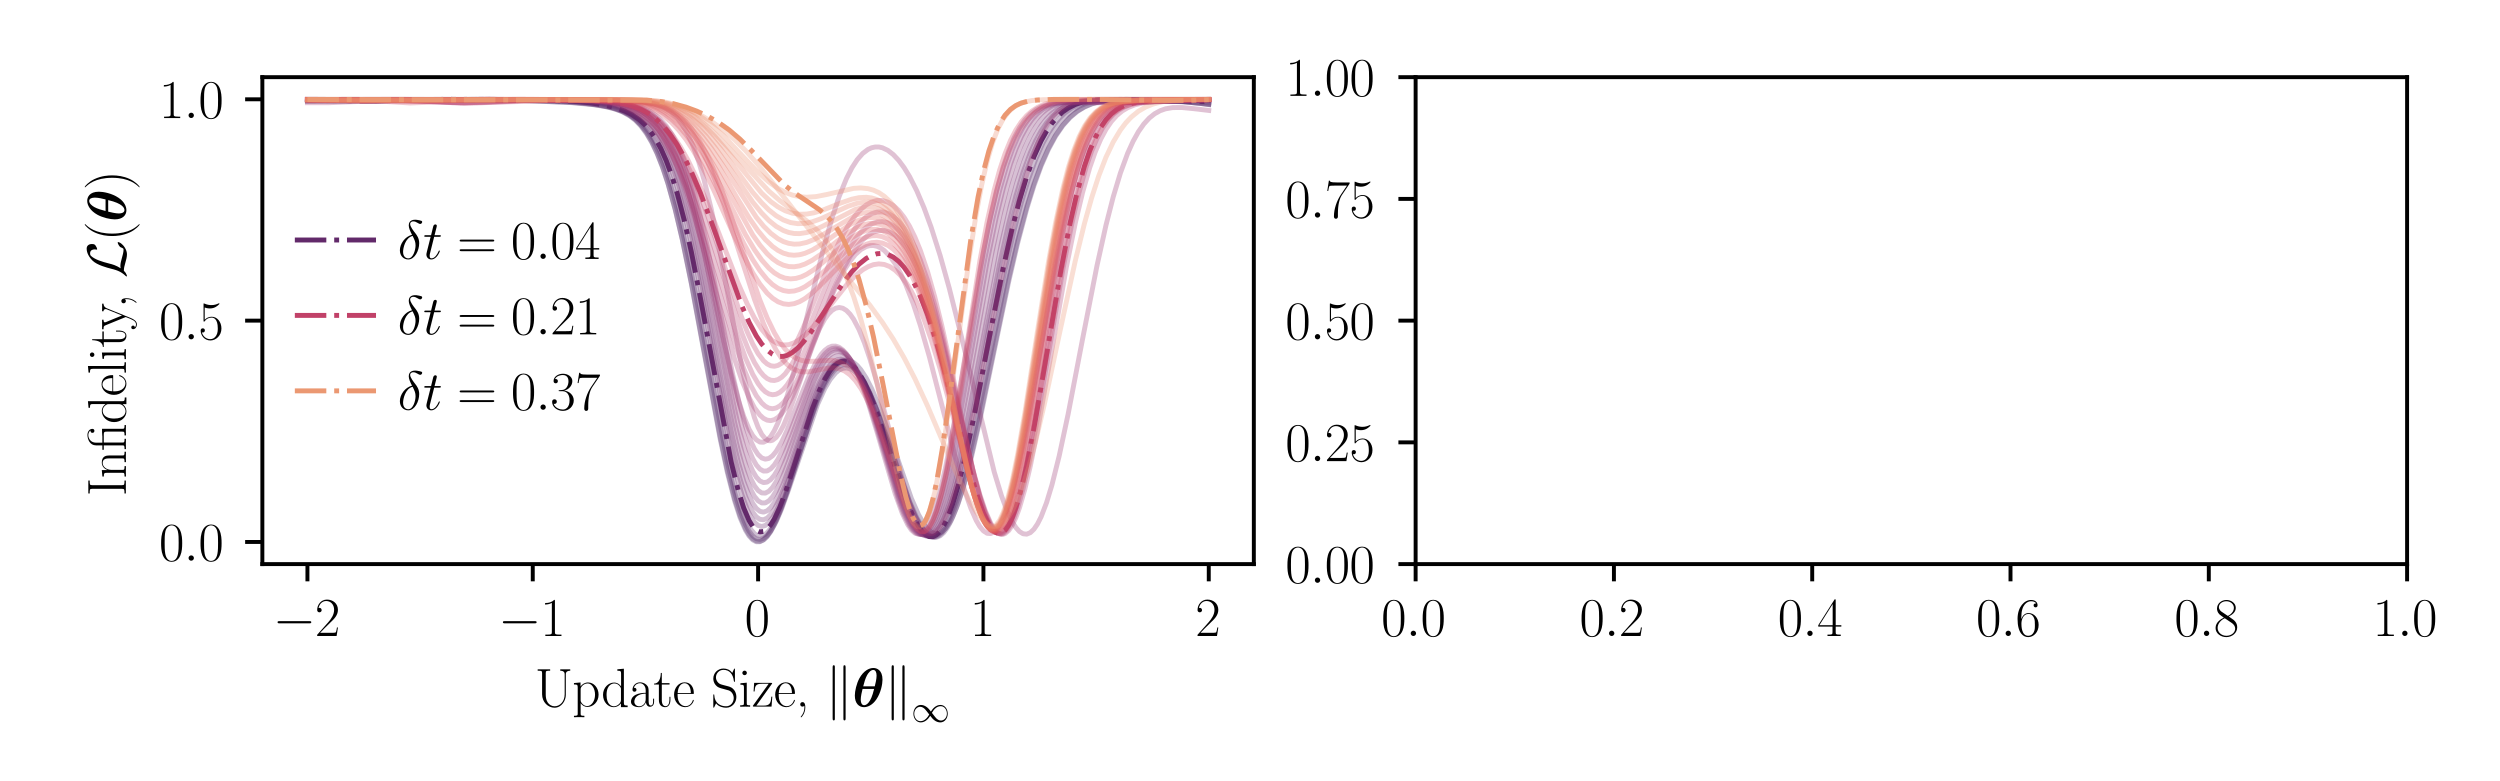 <?xml version="1.0" encoding="utf-8" standalone="no"?>
<!DOCTYPE svg PUBLIC "-//W3C//DTD SVG 1.1//EN"
  "http://www.w3.org/Graphics/SVG/1.1/DTD/svg11.dtd">
<svg xmlns:xlink="http://www.w3.org/1999/xlink" width="508.095pt" height="158.78pt" viewBox="0 0 508.095 158.78" xmlns="http://www.w3.org/2000/svg" version="1.1">
 <defs>
  <style type="text/css">*{stroke-linejoin: round; stroke-linecap: butt}</style>
 </defs>
 <g id="figure_1">
  <g id="patch_1">
   <path d="M 0 158.78 
L 508.095 158.78 
L 508.095 0 
L 0 0 
z
" style="fill: #ffffff"/>
  </g>
  <g id="axes_1">
   <g id="patch_2">
    <path d="M 53.321 114.651 
L 254.826 114.651 
L 254.826 15.685 
L 53.321 15.685 
z
" style="fill: #ffffff"/>
   </g>
   <g id="matplotlib.axis_1">
    <g id="xtick_1">
     <g id="line2d_1">
      <defs>
       <path id="m04f8227ced" d="M 0 0 
L 0 3.5 
" style="stroke: #000000; stroke-width: 0.8"/>
      </defs>
      <g>
       <use xlink:href="#m04f8227ced" x="62.481" y="114.651" style="stroke: #000000; stroke-width: 0.8"/>
      </g>
     </g>
     <g id="text_1">
      <!-- $\mathdefault{−2}$ -->
      <g transform="translate(55.479 129.262) scale(0.11 -0.11)">
       <defs>
        <path id="CMSY10-0" d="M 4218 1472 
C 4326 1472 4442 1472 4442 1600 
C 4442 1728 4326 1728 4218 1728 
L 755 1728 
C 646 1728 531 1728 531 1600 
C 531 1472 646 1472 755 1472 
L 4218 1472 
z
" transform="scale(0.016)"/>
        <path id="CMR17-32" d="M 2669 989 
L 2554 989 
C 2490 536 2438 459 2413 420 
C 2381 369 1920 369 1830 369 
L 602 369 
C 832 619 1280 1072 1824 1597 
C 2214 1967 2669 2402 2669 3035 
C 2669 3790 2067 4224 1395 4224 
C 691 4224 262 3604 262 3030 
C 262 2780 448 2748 525 2748 
C 589 2748 781 2787 781 3010 
C 781 3207 614 3264 525 3264 
C 486 3264 448 3258 422 3245 
C 544 3790 915 4058 1306 4058 
C 1862 4058 2227 3617 2227 3035 
C 2227 2479 1901 2000 1536 1584 
L 262 146 
L 262 0 
L 2515 0 
L 2669 989 
z
" transform="scale(0.016)"/>
       </defs>
       <use xlink:href="#CMSY10-0" transform="scale(0.996)"/>
       <use xlink:href="#CMR17-32" transform="translate(77.487 0) scale(0.996)"/>
      </g>
     </g>
    </g>
    <g id="xtick_2">
     <g id="line2d_2">
      <g>
       <use xlink:href="#m04f8227ced" x="108.277" y="114.651" style="stroke: #000000; stroke-width: 0.8"/>
      </g>
     </g>
     <g id="text_2">
      <!-- $\mathdefault{−1}$ -->
      <g transform="translate(101.276 129.262) scale(0.11 -0.11)">
       <defs>
        <path id="CMR17-31" d="M 1702 4058 
C 1702 4192 1696 4192 1606 4192 
C 1357 3916 979 3827 621 3827 
C 602 3827 570 3827 563 3808 
C 557 3795 557 3782 557 3648 
C 755 3648 1088 3686 1344 3839 
L 1344 461 
C 1344 236 1331 160 781 160 
L 589 160 
L 589 0 
C 896 0 1216 0 1523 0 
C 1830 0 2150 0 2458 0 
L 2458 160 
L 2266 160 
C 1715 160 1702 230 1702 458 
L 1702 4058 
z
" transform="scale(0.016)"/>
       </defs>
       <use xlink:href="#CMSY10-0" transform="scale(0.996)"/>
       <use xlink:href="#CMR17-31" transform="translate(77.487 0) scale(0.996)"/>
      </g>
     </g>
    </g>
    <g id="xtick_3">
     <g id="line2d_3">
      <g>
       <use xlink:href="#m04f8227ced" x="154.074" y="114.651" style="stroke: #000000; stroke-width: 0.8"/>
      </g>
     </g>
     <g id="text_3">
      <!-- $\mathdefault{0}$ -->
      <g transform="translate(151.334 129.262) scale(0.11 -0.11)">
       <defs>
        <path id="CMR17-30" d="M 2688 2025 
C 2688 2416 2682 3080 2413 3591 
C 2176 4039 1798 4198 1466 4198 
C 1158 4198 768 4058 525 3597 
C 269 3118 243 2524 243 2025 
C 243 1661 250 1106 448 619 
C 723 -39 1216 -128 1466 -128 
C 1760 -128 2208 -7 2470 600 
C 2662 1042 2688 1559 2688 2025 
z
M 1466 -26 
C 1056 -26 813 325 723 812 
C 653 1188 653 1738 653 2096 
C 653 2588 653 2997 736 3387 
C 858 3929 1216 4096 1466 4096 
C 1728 4096 2067 3923 2189 3400 
C 2272 3036 2278 2607 2278 2096 
C 2278 1680 2278 1169 2202 792 
C 2067 95 1690 -26 1466 -26 
z
" transform="scale(0.016)"/>
       </defs>
       <use xlink:href="#CMR17-30" transform="scale(0.996)"/>
      </g>
     </g>
    </g>
    <g id="xtick_4">
     <g id="line2d_4">
      <g>
       <use xlink:href="#m04f8227ced" x="199.87" y="114.651" style="stroke: #000000; stroke-width: 0.8"/>
      </g>
     </g>
     <g id="text_4">
      <!-- $\mathdefault{1}$ -->
      <g transform="translate(197.13 129.262) scale(0.11 -0.11)">
       <use xlink:href="#CMR17-31" transform="scale(0.996)"/>
      </g>
     </g>
    </g>
    <g id="xtick_5">
     <g id="line2d_5">
      <g>
       <use xlink:href="#m04f8227ced" x="245.666" y="114.651" style="stroke: #000000; stroke-width: 0.8"/>
      </g>
     </g>
     <g id="text_5">
      <!-- $\mathdefault{2}$ -->
      <g transform="translate(242.927 129.262) scale(0.11 -0.11)">
       <use xlink:href="#CMR17-32" transform="scale(0.996)"/>
      </g>
     </g>
    </g>
    <g id="text_6">
     <!-- Update Size, $\norm{\bm{\theta}}_{\infty}$ -->
     <g transform="translate(108.704 143.612) scale(0.11 -0.11)">
      <defs>
       <path id="CMR17-55" d="M 3456 1433 
C 3456 579 2899 38 2291 38 
C 1965 38 1670 210 1491 477 
C 1286 783 1261 1178 1261 1401 
L 1261 3874 
C 1261 4160 1331 4160 1773 4160 
L 1773 4320 
C 1587 4320 1248 4320 1050 4320 
C 851 4320 512 4320 326 4320 
L 326 4160 
C 768 4160 838 4160 838 3874 
L 838 1433 
C 838 516 1536 -128 2278 -128 
C 3110 -128 3590 719 3590 1344 
L 3590 3766 
C 3590 4122 3917 4160 4102 4160 
L 4102 4326 
C 3955 4320 3686 4320 3526 4320 
C 3366 4320 3091 4320 2944 4326 
L 2944 4160 
C 3456 4160 3456 3861 3456 3702 
L 3456 1433 
z
" transform="scale(0.016)"/>
       <path id="CMR17-70" d="M 1408 -1063 
C 998 -1063 973 -1037 973 -789 
L 973 402 
C 1158 134 1427 -38 1766 -38 
C 2406 -38 3053 523 3053 1388 
C 3053 2191 2496 2802 1837 2802 
C 1453 2802 1139 2592 960 2338 
L 960 2802 
L 198 2732 
L 198 2567 
C 576 2567 634 2528 634 2223 
L 634 -789 
C 634 -1031 608 -1063 198 -1063 
L 198 -1228 
C 352 -1216 634 -1216 800 -1216 
C 966 -1216 1254 -1216 1408 -1228 
L 1408 -1063 
z
M 973 2012 
C 973 2102 973 2235 1222 2471 
C 1254 2497 1472 2688 1792 2688 
C 2259 2688 2643 2108 2643 1382 
C 2643 656 2234 64 1728 64 
C 1498 64 1248 172 1056 472 
C 973 612 973 650 973 752 
L 973 2012 
z
" transform="scale(0.016)"/>
       <path id="CMR17-64" d="M 1869 4326 
L 1869 4160 
C 2246 4160 2304 4122 2304 3820 
L 2304 2345 
C 2278 2377 2016 2790 1498 2790 
C 845 2790 211 2208 211 1364 
C 211 525 806 -64 1434 -64 
C 1978 -64 2259 337 2291 380 
L 2291 -63 
L 3066 -63 
L 3066 128 
C 2688 128 2630 166 2630 473 
L 2630 4396 
L 1869 4326 
z
M 2291 755 
C 2291 563 2176 390 2029 262 
C 1811 70 1594 38 1472 38 
C 1286 38 621 134 621 1356 
C 621 2612 1363 2688 1530 2688 
C 1824 2688 2061 2522 2208 2291 
C 2291 2157 2291 2138 2291 2023 
L 2291 755 
z
" transform="scale(0.016)"/>
       <path id="CMR17-61" d="M 2304 1653 
C 2304 2072 2304 2294 2035 2543 
C 1798 2752 1523 2816 1306 2816 
C 800 2816 435 2407 435 1971 
C 435 1728 627 1728 666 1728 
C 749 1728 896 1778 896 1954 
C 896 2112 774 2181 666 2181 
C 640 2181 608 2174 589 2168 
C 723 2592 1069 2714 1293 2714 
C 1613 2714 1965 2429 1965 1885 
L 1965 1600 
C 1587 1600 1133 1549 774 1357 
C 371 1133 256 813 256 570 
C 256 77 832 -64 1171 -64 
C 1523 -64 1850 139 1990 511 
C 2003 233 2182 -18 2464 -18 
C 2598 -18 2938 70 2938 567 
L 2938 920 
L 2822 920 
L 2822 562 
C 2822 178 2650 128 2566 128 
C 2304 128 2304 458 2304 738 
L 2304 1653 
z
M 1965 870 
C 1965 317 1568 38 1216 38 
C 896 38 646 275 646 570 
C 646 761 730 1100 1101 1305 
C 1408 1478 1760 1504 1965 1504 
L 1965 870 
z
" transform="scale(0.016)"/>
       <path id="CMR17-74" d="M 966 2560 
L 1862 2560 
L 1862 2725 
L 966 2725 
L 966 3904 
L 851 3904 
C 838 3245 614 2668 70 2668 
L 70 2560 
L 627 2560 
L 627 771 
C 627 650 627 -64 1370 -64 
C 1747 -64 1965 306 1965 777 
L 1965 1140 
L 1850 1140 
L 1850 783 
C 1850 344 1677 51 1408 51 
C 1222 51 966 178 966 758 
L 966 2560 
z
" transform="scale(0.016)"/>
       <path id="CMR17-65" d="M 2438 1472 
C 2464 1498 2464 1511 2464 1576 
C 2464 2238 2118 2816 1389 2816 
C 710 2816 173 2169 173 1383 
C 173 551 781 -64 1459 -64 
C 2176 -64 2458 607 2458 740 
C 2458 784 2419 784 2406 784 
C 2362 784 2355 771 2330 696 
C 2189 265 1837 51 1504 51 
C 1229 51 954 203 781 480 
C 582 803 582 1176 582 1472 
L 2438 1472 
z
M 589 1568 
C 634 2505 1126 2714 1382 2714 
C 1818 2714 2112 2297 2118 1568 
L 589 1568 
z
" transform="scale(0.016)"/>
       <path id="CMR17-53" d="M 2803 4290 
C 2803 4404 2797 4411 2758 4411 
C 2720 4411 2707 4385 2682 4328 
L 2490 3907 
C 2246 4257 1875 4416 1472 4416 
C 819 4416 294 3901 294 3253 
C 294 3056 339 2776 557 2510 
C 794 2218 1018 2167 1530 2033 
C 1722 1982 2042 1899 2106 1874 
C 2470 1722 2662 1341 2662 985 
C 2662 527 2336 38 1779 38 
C 1094 38 454 419 410 1311 
C 403 1413 397 1419 352 1419 
C 301 1419 294 1413 294 1285 
L 294 -1 
C 294 -115 301 -122 339 -122 
C 384 -122 397 -90 486 108 
C 493 127 493 140 614 381 
C 934 -39 1472 -128 1779 -128 
C 2477 -128 2970 451 2970 1124 
C 2970 1454 2848 1708 2778 1823 
C 2509 2230 2221 2306 1914 2382 
C 1869 2402 1856 2402 1498 2490 
C 1152 2579 1005 2624 845 2796 
C 666 2992 602 3196 602 3399 
C 602 3812 934 4263 1478 4263 
C 2157 4263 2579 3786 2675 2993 
C 2694 2878 2701 2872 2746 2872 
C 2803 2872 2803 2891 2803 2999 
L 2803 4290 
z
" transform="scale(0.016)"/>
       <path id="CMR17-69" d="M 992 3909 
C 992 4049 877 4170 730 4170 
C 589 4170 467 4056 467 3909 
C 467 3769 582 3648 730 3648 
C 870 3648 992 3763 992 3909 
z
M 243 2706 
L 243 2541 
C 602 2541 653 2502 653 2197 
L 653 427 
C 653 184 627 153 218 153 
L 218 -13 
C 371 0 646 0 806 0 
C 960 0 1222 0 1370 -13 
L 1370 153 
C 992 153 979 191 979 420 
L 979 2776 
L 243 2706 
z
" transform="scale(0.016)"/>
       <path id="CMR17-7a" d="M 2310 2605 
C 2362 2670 2362 2682 2362 2695 
C 2362 2752 2336 2752 2221 2752 
L 275 2752 
L 211 1760 
L 326 1760 
C 371 2381 442 2650 1178 2650 
L 1958 2650 
L 128 96 
C 128 0 134 0 269 0 
L 2291 0 
L 2381 1152 
L 2266 1152 
C 2214 442 2131 115 1350 115 
L 531 115 
L 2310 2605 
z
" transform="scale(0.016)"/>
       <path id="CMR17-2c" d="M 1011 102 
C 1024 45 1024 25 1024 -77 
C 1024 -463 896 -817 627 -1139 
C 595 -1170 595 -1183 595 -1197 
C 595 -1222 621 -1248 646 -1248 
C 685 -1248 1126 -799 1126 -87 
C 1126 124 1101 522 800 522 
C 659 522 538 427 538 261 
C 538 96 659 0 800 0 
C 877 0 960 32 1011 102 
z
" transform="scale(0.016)"/>
       <path id="CMSY10-6b" d="M 1103 4582 
C 1103 4685 1103 4800 975 4800 
C 847 4800 847 4659 847 4563 
L 847 -1363 
C 847 -1466 847 -1600 975 -1600 
C 1103 -1600 1103 -1485 1103 -1382 
L 1103 4582 
z
M 2351 4563 
C 2351 4666 2351 4800 2223 4800 
C 2095 4800 2095 4685 2095 4582 
L 2095 -1382 
C 2095 -1485 2095 -1600 2223 -1600 
C 2351 -1600 2351 -1459 2351 -1363 
L 2351 4563 
z
" transform="scale(0.016)"/>
       <path id="CMMIB10-12" d="M 3501 3123 
C 3501 4250 2835 4480 2445 4480 
C 1939 4480 1299 4148 819 3277 
C 493 2675 294 1805 294 1287 
C 294 359 781 -64 1357 -64 
C 1786 -64 2349 186 2790 839 
C 3328 1626 3501 2644 3501 3123 
z
M 1267 2353 
C 1357 2727 1523 3312 1715 3647 
C 1862 3910 2125 4251 2432 4251 
C 2701 4251 2816 3969 2816 3589 
C 2816 3183 2675 2623 2605 2353 
L 1267 2353 
z
M 2528 2048 
C 2131 338 1594 165 1370 165 
C 1280 165 1146 190 1056 389 
C 979 560 979 809 979 816 
C 979 1180 1120 1773 1190 2048 
L 2528 2048 
z
" transform="scale(0.016)"/>
       <path id="CMSY10-31" d="M 3251 1730 
C 2906 2166 2829 2262 2630 2422 
C 2272 2710 1914 2825 1587 2825 
C 838 2825 352 2122 352 1374 
C 352 639 826 -70 1562 -70 
C 2298 -70 2829 511 3142 1022 
C 3488 588 3565 492 3763 332 
C 4122 45 4480 -70 4806 -70 
C 5555 -70 6042 633 6042 1380 
C 6042 2115 5568 2825 4832 2825 
C 4096 2825 3565 2242 3251 1730 
z
M 3418 1514 
C 3680 1975 4154 2620 4877 2620 
C 5555 2620 5901 1955 5901 1380 
C 5901 753 5472 236 4909 236 
C 4538 236 4250 505 4115 638 
C 3955 811 3808 1009 3418 1514 
z
M 2976 1240 
C 2714 780 2240 134 1517 134 
C 838 134 493 799 493 1374 
C 493 2000 922 2518 1485 2518 
C 1856 2518 2144 2249 2278 2115 
C 2438 1943 2586 1744 2976 1240 
z
" transform="scale(0.016)"/>
      </defs>
      <use xlink:href="#CMR17-55" transform="scale(0.996)"/>
      <use xlink:href="#CMR17-70" transform="translate(69.072 0) scale(0.996)"/>
      <use xlink:href="#CMR17-64" transform="translate(122.57 0) scale(0.996)"/>
      <use xlink:href="#CMR17-61" transform="translate(173.466 0) scale(0.996)"/>
      <use xlink:href="#CMR17-74" transform="translate(219.156 0) scale(0.996)"/>
      <use xlink:href="#CMR17-65" transform="translate(254.437 0) scale(0.996)"/>
      <use xlink:href="#CMR17-53" transform="translate(324.998 0) scale(0.996)"/>
      <use xlink:href="#CMR17-69" transform="translate(375.894 0) scale(0.996)"/>
      <use xlink:href="#CMR17-7a" transform="translate(400.765 0) scale(0.996)"/>
      <use xlink:href="#CMR17-65" transform="translate(441.251 0) scale(0.996)"/>
      <use xlink:href="#CMR17-2c" transform="translate(481.736 0) scale(0.996)"/>
      <use xlink:href="#CMSY10-6b" transform="translate(536.683 0) scale(0.996)"/>
      <use xlink:href="#CMMIB10-12" transform="translate(586.497 0) scale(0.996)"/>
      <use xlink:href="#CMSY10-6b" transform="translate(645.65 0) scale(0.996)"/>
      <use xlink:href="#CMSY10-31" transform="translate(695.463 -28.394) scale(0.697)"/>
     </g>
    </g>
   </g>
   <g id="matplotlib.axis_2">
    <g id="ytick_1">
     <g id="line2d_6">
      <defs>
       <path id="mc213de3d0f" d="M 0 0 
L -3.5 0 
" style="stroke: #000000; stroke-width: 0.8"/>
      </defs>
      <g>
       <use xlink:href="#mc213de3d0f" x="53.321" y="110.153" style="stroke: #000000; stroke-width: 0.8"/>
      </g>
     </g>
     <g id="text_7">
      <!-- $\mathdefault{0.0}$ -->
      <g transform="translate(32.318 113.958) scale(0.11 -0.11)">
       <defs>
        <path id="CMMI12-3a" d="M 1178 307 
C 1178 492 1024 619 870 619 
C 685 619 557 466 557 313 
C 557 128 710 0 864 0 
C 1050 0 1178 153 1178 307 
z
" transform="scale(0.016)"/>
       </defs>
       <use xlink:href="#CMR17-30" transform="scale(0.996)"/>
       <use xlink:href="#CMMI12-3a" transform="translate(45.69 0) scale(0.996)"/>
       <use xlink:href="#CMR17-30" transform="translate(72.788 0) scale(0.996)"/>
      </g>
     </g>
    </g>
    <g id="ytick_2">
     <g id="line2d_7">
      <g>
       <use xlink:href="#mc213de3d0f" x="53.321" y="65.168" style="stroke: #000000; stroke-width: 0.8"/>
      </g>
     </g>
     <g id="text_8">
      <!-- $\mathdefault{0.5}$ -->
      <g transform="translate(32.318 68.973) scale(0.11 -0.11)">
       <defs>
        <path id="CMR17-35" d="M 730 3692 
C 794 3666 1056 3584 1325 3584 
C 1920 3584 2246 3911 2432 4100 
C 2432 4157 2432 4192 2394 4192 
C 2387 4192 2374 4192 2323 4163 
C 2099 4058 1837 3973 1517 3973 
C 1325 3973 1037 3999 723 4139 
C 653 4171 640 4171 634 4171 
C 602 4171 595 4164 595 4037 
L 595 2203 
C 595 2089 595 2057 659 2057 
C 691 2057 704 2070 736 2114 
C 941 2401 1222 2522 1542 2522 
C 1766 2522 2246 2382 2246 1289 
C 2246 1085 2246 715 2054 421 
C 1894 159 1645 25 1370 25 
C 947 25 518 320 403 814 
C 429 807 480 795 506 795 
C 589 795 749 840 749 1038 
C 749 1210 627 1280 506 1280 
C 358 1280 262 1190 262 1011 
C 262 454 704 -128 1382 -128 
C 2042 -128 2669 440 2669 1264 
C 2669 2030 2170 2624 1549 2624 
C 1222 2624 947 2503 730 2274 
L 730 3692 
z
" transform="scale(0.016)"/>
       </defs>
       <use xlink:href="#CMR17-30" transform="scale(0.996)"/>
       <use xlink:href="#CMMI12-3a" transform="translate(45.69 0) scale(0.996)"/>
       <use xlink:href="#CMR17-35" transform="translate(72.788 0) scale(0.996)"/>
      </g>
     </g>
    </g>
    <g id="ytick_3">
     <g id="line2d_8">
      <g>
       <use xlink:href="#mc213de3d0f" x="53.321" y="20.184" style="stroke: #000000; stroke-width: 0.8"/>
      </g>
     </g>
     <g id="text_9">
      <!-- $\mathdefault{1.0}$ -->
      <g transform="translate(32.318 23.989) scale(0.11 -0.11)">
       <use xlink:href="#CMR17-31" transform="scale(0.996)"/>
       <use xlink:href="#CMMI12-3a" transform="translate(45.69 0) scale(0.996)"/>
       <use xlink:href="#CMR17-30" transform="translate(72.788 0) scale(0.996)"/>
      </g>
     </g>
    </g>
    <g id="text_10">
     <!-- Infidelity, $\mathcal{L}(\bm{\theta})$ -->
     <g transform="translate(25.579 100.816) rotate(-90) scale(0.11 -0.11)">
      <defs>
       <path id="CMR17-49" d="M 1261 3905 
C 1261 4192 1338 4192 1798 4192 
L 1798 4352 
C 1594 4352 1267 4352 1050 4352 
C 832 4352 506 4352 301 4352 
L 301 4192 
C 762 4192 838 4192 838 3905 
L 838 447 
C 838 160 762 160 301 160 
L 301 0 
C 506 0 832 0 1050 0 
C 1267 0 1594 0 1798 0 
L 1798 160 
C 1338 160 1261 160 1261 447 
L 1261 3905 
z
" transform="scale(0.016)"/>
       <path id="CMR17-6e" d="M 2656 1933 
C 2656 2259 2592 2790 1837 2790 
C 1331 2790 1069 2400 973 2144 
L 966 2144 
L 966 2790 
L 211 2720 
L 211 2554 
C 589 2554 646 2515 646 2208 
L 646 428 
C 646 184 621 153 211 153 
L 211 -13 
C 365 0 646 0 813 0 
C 979 0 1267 0 1421 -13 
L 1421 153 
C 1011 153 986 178 986 428 
L 986 1658 
C 986 2247 1344 2688 1792 2688 
C 2266 2688 2317 2266 2317 1958 
L 2317 428 
C 2317 184 2291 153 1882 153 
L 1882 -13 
C 2035 0 2317 0 2483 0 
C 2650 0 2938 0 3091 -13 
L 3091 153 
C 2682 153 2656 178 2656 428 
L 2656 1933 
z
" transform="scale(0.016)"/>
       <path id="CMR17-c" d="M 2554 2764 
C 2400 2764 1926 2764 1805 2739 
C 1766 2725 1754 2725 1677 2725 
L 947 2725 
L 947 3469 
C 947 4073 1434 4352 1818 4352 
C 1939 4352 2214 4320 2355 4101 
C 2291 4101 2086 4101 2086 3878 
C 2086 3725 2189 3648 2317 3648 
C 2432 3648 2547 3712 2547 3885 
C 2547 4205 2240 4454 1843 4454 
C 1338 4454 634 4168 634 3469 
L 634 2725 
L 122 2725 
L 122 2560 
L 634 2560 
L 634 427 
C 634 184 608 153 198 153 
L 198 -13 
C 352 0 634 0 794 0 
C 960 0 1242 0 1395 -13 
L 1395 153 
C 986 153 960 178 960 427 
L 960 2560 
L 1901 2560 
C 2176 2560 2227 2502 2227 2222 
L 2227 427 
C 2227 184 2202 153 1792 153 
L 1792 -13 
C 1946 0 2227 0 2387 0 
C 2554 0 2835 0 2989 -13 
L 2989 153 
C 2579 153 2554 178 2554 427 
L 2554 2764 
z
" transform="scale(0.016)"/>
       <path id="CMR17-6c" d="M 979 4396 
L 218 4326 
L 218 4160 
C 595 4160 653 4122 653 3817 
L 653 426 
C 653 184 627 153 218 153 
L 218 -13 
C 371 0 653 0 813 0 
C 979 0 1261 0 1414 -13 
L 1414 153 
C 1005 153 979 178 979 426 
L 979 4396 
z
" transform="scale(0.016)"/>
       <path id="CMR17-79" d="M 2496 2197 
C 2656 2586 2944 2586 3034 2586 
L 3034 2752 
C 2912 2752 2752 2752 2630 2752 
C 2496 2752 2285 2752 2157 2758 
L 2157 2592 
C 2400 2573 2406 2394 2406 2343 
C 2406 2280 2394 2248 2362 2171 
L 1664 449 
L 902 2306 
C 870 2382 870 2426 870 2433 
C 870 2573 1018 2586 1171 2586 
L 1171 2758 
C 1018 2752 742 2752 582 2752 
C 410 2752 205 2752 64 2758 
L 64 2586 
C 410 2586 448 2554 531 2350 
L 1485 15 
C 1197 -738 1030 -1178 627 -1178 
C 557 -1178 397 -1159 282 -1044 
C 429 -1031 493 -942 493 -833 
C 493 -725 416 -629 288 -629 
C 147 -629 77 -725 77 -840 
C 77 -1095 339 -1280 627 -1280 
C 998 -1280 1229 -922 1357 -604 
L 2496 2197 
z
" transform="scale(0.016)"/>
       <path id="CMSY10-4c" d="M 1152 610 
C 1498 1151 1606 1562 1690 1903 
C 1914 2790 2157 3562 2554 4005 
C 2630 4090 2682 4147 2886 4147 
C 3328 4147 3341 3704 3341 3613 
C 3341 3498 3309 3407 3309 3375 
C 3309 3330 3347 3330 3354 3330 
C 3456 3330 3629 3401 3789 3517 
C 3904 3607 3962 3671 3962 3934 
C 3962 4281 3782 4544 3424 4544 
C 3219 4544 2656 4493 2029 3856 
C 1517 3329 1216 2172 1094 1690 
C 979 1248 928 1048 736 662 
C 691 586 525 303 435 219 
C 262 59 198 -57 198 -89 
C 198 -102 211 -128 256 -128 
C 282 -128 416 -102 582 5 
C 691 68 704 80 851 231 
C 1171 231 1395 173 1798 58 
C 2125 -32 2451 -128 2778 -128 
C 3296 -128 3821 264 4026 546 
C 4154 719 4192 880 4192 899 
C 4192 944 4154 944 4147 944 
C 4045 944 3891 874 3782 796 
C 3610 687 3597 649 3558 539 
C 3526 436 3488 385 3462 346 
C 3411 269 3405 269 3309 269 
C 3002 269 2682 366 2259 481 
C 2080 532 1728 636 1408 636 
C 1325 636 1235 629 1152 610 
z
" transform="scale(0.016)"/>
       <path id="CMR17-28" d="M 1958 -1561 
C 1958 -1555 1958 -1542 1939 -1523 
C 1645 -1224 858 -407 858 1581 
C 858 3569 1632 4379 1946 4697 
C 1946 4704 1958 4717 1958 4736 
C 1958 4755 1939 4768 1914 4768 
C 1843 4768 1299 4296 986 3594 
C 666 2887 576 2199 576 1588 
C 576 1128 621 351 1005 -471 
C 1312 -1135 1837 -1600 1914 -1600 
C 1946 -1600 1958 -1587 1958 -1561 
z
" transform="scale(0.016)"/>
       <path id="CMR17-29" d="M 1683 1581 
C 1683 2040 1638 2817 1254 3639 
C 947 4303 422 4768 346 4768 
C 326 4768 301 4761 301 4729 
C 301 4717 307 4710 314 4697 
C 621 4378 1402 3568 1402 1584 
C 1402 -407 627 -1217 314 -1537 
C 307 -1549 301 -1556 301 -1568 
C 301 -1600 326 -1600 346 -1600 
C 416 -1600 960 -1128 1274 -426 
C 1594 281 1683 969 1683 1581 
z
" transform="scale(0.016)"/>
      </defs>
      <use xlink:href="#CMR17-49" transform="scale(0.996)"/>
      <use xlink:href="#CMR17-6e" transform="translate(32.638 0) scale(0.996)"/>
      <use xlink:href="#CMR17-c" transform="translate(83.534 0) scale(0.996)"/>
      <use xlink:href="#CMR17-64" transform="translate(133.276 0) scale(0.996)"/>
      <use xlink:href="#CMR17-65" transform="translate(184.171 0) scale(0.996)"/>
      <use xlink:href="#CMR17-6c" transform="translate(224.657 0) scale(0.996)"/>
      <use xlink:href="#CMR17-69" transform="translate(249.528 0) scale(0.996)"/>
      <use xlink:href="#CMR17-74" transform="translate(274.399 0) scale(0.996)"/>
      <use xlink:href="#CMR17-79" transform="translate(307.077 0) scale(0.996)"/>
      <use xlink:href="#CMR17-2c" transform="translate(347.563 0) scale(0.996)"/>
      <use xlink:href="#CMSY10-4c" transform="translate(402.51 0) scale(0.996)"/>
      <use xlink:href="#CMR17-28" transform="translate(471.225 0) scale(0.996)"/>
      <use xlink:href="#CMMIB10-12" transform="translate(506.506 0) scale(0.996)"/>
      <use xlink:href="#CMR17-29" transform="translate(565.659 0) scale(0.996)"/>
     </g>
    </g>
   </g>
   <g id="line2d_9">
    <path d="M 62.481 20.551 
L 69.808 20.475 
L 83.73 20.27 
L 106.445 20.434 
L 115.971 20.807 
L 120.734 21.212 
L 123.665 21.672 
L 125.497 22.168 
L 126.962 22.783 
L 128.061 23.433 
L 129.16 24.3 
L 130.259 25.44 
L 131.359 26.913 
L 132.458 28.779 
L 133.557 31.094 
L 134.656 33.904 
L 135.755 37.244 
L 137.221 42.542 
L 138.686 48.776 
L 140.518 57.711 
L 143.082 71.587 
L 146.38 89.271 
L 147.845 96.092 
L 149.311 101.798 
L 150.41 105.186 
L 151.509 107.724 
L 152.242 108.919 
L 152.974 109.712 
L 153.707 110.105 
L 154.44 110.105 
L 155.173 109.729 
L 155.905 108.998 
L 156.638 107.938 
L 157.737 105.8 
L 158.836 103.111 
L 160.302 98.9 
L 166.164 81.056 
L 167.629 77.727 
L 168.728 75.779 
L 169.828 74.356 
L 170.56 73.714 
L 171.293 73.324 
L 172.026 73.189 
L 172.759 73.308 
L 173.491 73.678 
L 174.224 74.293 
L 174.957 75.144 
L 176.056 76.839 
L 177.155 78.993 
L 178.62 82.473 
L 180.452 87.54 
L 185.215 101.273 
L 186.681 104.601 
L 187.78 106.519 
L 188.513 107.467 
L 189.245 108.12 
L 189.978 108.458 
L 190.711 108.463 
L 191.443 108.124 
L 192.176 107.435 
L 192.909 106.396 
L 193.642 105.011 
L 194.741 102.309 
L 195.84 98.911 
L 197.305 93.439 
L 199.137 85.437 
L 202.068 71.243 
L 204.999 57.249 
L 206.831 49.373 
L 208.663 42.479 
L 210.128 37.75 
L 211.594 33.732 
L 213.059 30.396 
L 214.525 27.693 
L 215.99 25.554 
L 217.456 23.905 
L 218.921 22.669 
L 220.387 21.771 
L 221.852 21.143 
L 223.684 20.643 
L 225.882 20.332 
L 228.813 20.202 
L 233.576 20.275 
L 239.438 20.566 
L 243.835 21.004 
L 245.666 21.256 
L 245.666 21.256 
" clip-path="url(#pbeb37cce2b)" style="fill: none; stroke: #4b2362; stroke-opacity: 0.3; stroke-linecap: square"/>
   </g>
   <g id="line2d_10">
    <path d="M 62.481 20.552 
L 69.442 20.485 
L 84.097 20.259 
L 106.812 20.455 
L 115.971 20.849 
L 120.367 21.248 
L 123.298 21.71 
L 125.13 22.189 
L 126.596 22.765 
L 128.061 23.609 
L 129.16 24.484 
L 130.259 25.626 
L 131.359 27.095 
L 132.458 28.948 
L 133.557 31.24 
L 134.656 34.018 
L 135.755 37.315 
L 137.221 42.542 
L 138.686 48.693 
L 140.518 57.514 
L 143.082 71.24 
L 146.38 88.807 
L 147.845 95.623 
L 149.311 101.356 
L 150.41 104.787 
L 151.509 107.385 
L 152.242 108.63 
L 152.974 109.48 
L 153.707 109.934 
L 154.44 110.003 
L 155.173 109.699 
L 155.905 109.044 
L 156.638 108.062 
L 157.737 106.045 
L 158.836 103.48 
L 160.302 99.432 
L 166.164 82.177 
L 167.629 78.975 
L 168.728 77.117 
L 169.828 75.78 
L 170.56 75.193 
L 171.293 74.857 
L 172.026 74.773 
L 172.759 74.941 
L 173.491 75.357 
L 174.224 76.014 
L 174.957 76.904 
L 176.056 78.649 
L 177.155 80.841 
L 178.62 84.347 
L 180.452 89.401 
L 184.849 101.895 
L 186.314 105.219 
L 187.413 107.152 
L 188.146 108.117 
L 188.879 108.792 
L 189.612 109.157 
L 190.344 109.193 
L 191.077 108.888 
L 191.81 108.236 
L 192.543 107.235 
L 193.275 105.888 
L 194.374 103.243 
L 195.474 99.898 
L 196.939 94.484 
L 198.771 86.528 
L 201.336 74.143 
L 204.999 56.584 
L 206.831 48.791 
L 208.663 41.994 
L 210.128 37.345 
L 211.594 33.402 
L 213.059 30.134 
L 214.525 27.488 
L 215.99 25.396 
L 217.456 23.786 
L 218.921 22.579 
L 220.387 21.705 
L 221.852 21.094 
L 223.684 20.611 
L 225.882 20.314 
L 228.813 20.195 
L 233.576 20.278 
L 239.805 20.593 
L 244.201 21.036 
L 245.666 21.233 
L 245.666 21.233 
" clip-path="url(#pbeb37cce2b)" style="fill: none; stroke: #502564; stroke-opacity: 0.3; stroke-linecap: square"/>
   </g>
   <g id="line2d_11">
    <path d="M 62.481 20.48 
L 70.907 20.568 
L 78.235 20.386 
L 86.295 20.22 
L 103.514 20.27 
L 113.773 20.589 
L 118.169 20.913 
L 121.833 21.403 
L 124.398 21.963 
L 126.229 22.578 
L 127.695 23.29 
L 129.16 24.298 
L 130.259 25.32 
L 131.359 26.633 
L 132.458 28.299 
L 133.557 30.377 
L 134.656 32.924 
L 135.755 35.983 
L 136.854 39.582 
L 138.32 45.231 
L 139.785 51.798 
L 141.617 61.07 
L 147.845 94.067 
L 149.311 100.107 
L 150.41 103.769 
L 151.509 106.583 
L 152.242 107.96 
L 152.974 108.926 
L 153.707 109.481 
L 154.44 109.632 
L 155.173 109.392 
L 155.905 108.782 
L 156.638 107.826 
L 157.371 106.557 
L 158.47 104.143 
L 159.936 100.184 
L 162.134 93.356 
L 164.698 85.408 
L 166.164 81.453 
L 167.263 78.948 
L 168.362 76.919 
L 169.461 75.42 
L 170.194 74.733 
L 170.927 74.304 
L 171.659 74.135 
L 172.392 74.226 
L 173.125 74.575 
L 173.858 75.174 
L 174.59 76.017 
L 175.69 77.709 
L 176.789 79.872 
L 178.254 83.377 
L 180.086 88.489 
L 184.849 102.284 
L 185.948 104.829 
L 187.047 106.879 
L 187.78 107.918 
L 188.513 108.663 
L 189.245 109.089 
L 189.978 109.177 
L 190.711 108.915 
L 191.443 108.293 
L 192.176 107.309 
L 192.909 105.967 
L 194.008 103.303 
L 195.107 99.91 
L 196.573 94.39 
L 198.038 87.962 
L 200.236 77.25 
L 204.633 55.571 
L 206.465 47.644 
L 208.297 40.785 
L 209.762 36.139 
L 211.228 32.243 
L 212.693 29.06 
L 214.159 26.528 
L 215.258 25.01 
L 216.357 23.778 
L 217.822 22.52 
L 219.288 21.623 
L 220.753 21.012 
L 222.585 20.545 
L 224.783 20.278 
L 227.714 20.199 
L 233.21 20.338 
L 240.904 20.723 
L 245.666 21.182 
L 245.666 21.182 
" clip-path="url(#pbeb37cce2b)" style="fill: none; stroke: #562666; stroke-opacity: 0.3; stroke-linecap: square"/>
   </g>
   <g id="line2d_12">
    <path d="M 62.481 20.392 
L 73.472 20.568 
L 80.067 20.4 
L 88.493 20.2 
L 103.881 20.239 
L 114.872 20.554 
L 118.902 20.871 
L 122.199 21.349 
L 124.764 21.948 
L 126.596 22.587 
L 128.061 23.306 
L 129.527 24.305 
L 130.626 25.305 
L 131.725 26.584 
L 132.824 28.206 
L 133.923 30.232 
L 135.022 32.723 
L 136.121 35.729 
L 137.221 39.282 
L 138.686 44.891 
L 140.151 51.448 
L 141.983 60.755 
L 148.212 93.973 
L 149.677 99.987 
L 150.776 103.591 
L 151.875 106.312 
L 152.608 107.607 
L 153.341 108.479 
L 154.074 108.927 
L 154.806 108.962 
L 155.539 108.599 
L 156.272 107.861 
L 157.005 106.777 
L 158.104 104.579 
L 159.203 101.815 
L 160.668 97.506 
L 165.797 81.731 
L 167.263 78.295 
L 168.362 76.288 
L 169.461 74.83 
L 170.194 74.181 
L 170.927 73.797 
L 171.659 73.68 
L 172.392 73.829 
L 173.125 74.242 
L 173.858 74.909 
L 174.59 75.823 
L 175.69 77.626 
L 176.789 79.901 
L 178.254 83.551 
L 180.086 88.822 
L 184.482 101.829 
L 185.948 105.251 
L 187.047 107.211 
L 187.78 108.169 
L 188.513 108.814 
L 189.245 109.125 
L 189.978 109.084 
L 190.711 108.678 
L 191.443 107.902 
L 192.176 106.754 
L 192.909 105.241 
L 194.008 102.314 
L 195.107 98.658 
L 196.573 92.807 
L 198.405 84.305 
L 201.702 67.498 
L 204.266 54.885 
L 206.098 46.869 
L 207.564 41.256 
L 209.029 36.425 
L 210.495 32.38 
L 211.96 29.089 
L 213.059 27.077 
L 214.159 25.418 
L 215.258 24.075 
L 216.357 23.007 
L 217.822 21.944 
L 219.288 21.214 
L 220.753 20.738 
L 222.585 20.399 
L 224.783 20.233 
L 228.081 20.229 
L 239.805 20.598 
L 245.666 20.922 
L 245.666 20.922 
" clip-path="url(#pbeb37cce2b)" style="fill: none; stroke: #5c2868; stroke-opacity: 0.3; stroke-linecap: square"/>
   </g>
   <g id="line2d_13">
    <path d="M 62.481 20.325 
L 76.403 20.539 
L 83.73 20.321 
L 90.691 20.189 
L 105.713 20.255 
L 116.337 20.567 
L 120.001 20.892 
L 122.932 21.365 
L 125.13 21.913 
L 126.962 22.57 
L 128.428 23.3 
L 129.893 24.299 
L 130.992 25.291 
L 132.091 26.554 
L 133.19 28.15 
L 134.29 30.146 
L 135.389 32.604 
L 136.488 35.577 
L 137.587 39.102 
L 139.052 44.687 
L 140.518 51.238 
L 142.35 60.562 
L 148.578 93.787 
L 150.044 99.712 
L 151.143 103.215 
L 152.242 105.808 
L 152.974 107.003 
L 153.707 107.766 
L 154.44 108.099 
L 155.173 108.013 
L 155.905 107.528 
L 156.638 106.669 
L 157.371 105.469 
L 158.47 103.112 
L 159.569 100.216 
L 161.401 94.619 
L 165.065 83.159 
L 166.53 79.375 
L 167.629 77.068 
L 168.728 75.292 
L 169.461 74.426 
L 170.194 73.826 
L 170.927 73.497 
L 171.659 73.44 
L 172.392 73.654 
L 173.125 74.134 
L 173.858 74.872 
L 174.59 75.857 
L 175.69 77.768 
L 176.789 80.148 
L 178.254 83.927 
L 180.086 89.328 
L 184.116 101.425 
L 185.582 104.954 
L 186.681 106.997 
L 187.413 108.009 
L 188.146 108.705 
L 188.879 109.064 
L 189.612 109.064 
L 190.344 108.694 
L 191.077 107.946 
L 191.81 106.819 
L 192.543 105.318 
L 193.642 102.393 
L 194.741 98.72 
L 196.206 92.819 
L 198.038 84.22 
L 201.336 67.195 
L 203.9 54.434 
L 205.732 46.348 
L 207.197 40.711 
L 208.663 35.881 
L 210.128 31.865 
L 211.594 28.622 
L 212.693 26.657 
L 213.792 25.05 
L 214.891 23.761 
L 215.99 22.747 
L 217.089 21.968 
L 218.555 21.226 
L 220.02 20.747 
L 221.852 20.41 
L 224.051 20.251 
L 227.714 20.262 
L 245.666 20.65 
L 245.666 20.65 
" clip-path="url(#pbeb37cce2b)" style="fill: none; stroke-dasharray: 6.4,1.6,1,1.6; stroke-dashoffset: 0; stroke: #62296a"/>
   </g>
   <g id="line2d_14">
    <path d="M 62.481 20.275 
L 80.067 20.481 
L 95.821 20.184 
L 108.277 20.293 
L 117.436 20.573 
L 120.734 20.891 
L 123.665 21.403 
L 125.863 22.007 
L 127.695 22.734 
L 129.16 23.539 
L 130.626 24.634 
L 131.725 25.714 
L 132.824 27.08 
L 133.923 28.797 
L 135.022 30.931 
L 136.121 33.544 
L 137.221 36.686 
L 138.32 40.39 
L 139.785 46.212 
L 141.251 52.98 
L 143.082 62.499 
L 148.212 90.145 
L 149.677 96.556 
L 150.776 100.49 
L 151.875 103.549 
L 152.608 105.064 
L 153.341 106.144 
L 154.074 106.789 
L 154.806 107.002 
L 155.539 106.798 
L 156.272 106.198 
L 157.005 105.233 
L 157.737 103.935 
L 158.836 101.456 
L 160.302 97.396 
L 162.867 89.308 
L 165.065 82.673 
L 166.53 78.96 
L 167.629 76.718 
L 168.728 75.017 
L 169.461 74.208 
L 170.194 73.668 
L 170.927 73.403 
L 171.659 73.414 
L 172.392 73.697 
L 173.125 74.248 
L 173.858 75.057 
L 174.957 76.729 
L 176.056 78.906 
L 177.521 82.478 
L 179.353 87.739 
L 184.116 102.052 
L 185.215 104.687 
L 186.314 106.796 
L 187.047 107.852 
L 187.78 108.592 
L 188.513 108.992 
L 189.245 109.032 
L 189.978 108.697 
L 190.711 107.979 
L 191.443 106.877 
L 192.176 105.396 
L 193.275 102.489 
L 194.374 98.819 
L 195.84 92.899 
L 197.672 84.248 
L 200.969 67.076 
L 203.534 54.2 
L 205.366 46.055 
L 206.831 40.389 
L 208.297 35.551 
L 209.762 31.545 
L 211.228 28.329 
L 212.327 26.392 
L 213.426 24.818 
L 214.525 23.565 
L 215.624 22.589 
L 216.723 21.845 
L 218.189 21.148 
L 219.654 20.707 
L 221.486 20.407 
L 223.684 20.278 
L 227.348 20.311 
L 237.606 20.482 
L 245.666 20.445 
L 245.666 20.445 
" clip-path="url(#pbeb37cce2b)" style="fill: none; stroke: #672a6b; stroke-opacity: 0.3; stroke-linecap: square"/>
   </g>
   <g id="line2d_15">
    <path d="M 62.481 20.252 
L 81.532 20.426 
L 97.286 20.184 
L 108.644 20.295 
L 118.536 20.597 
L 121.833 20.936 
L 124.398 21.41 
L 126.596 22.046 
L 128.428 22.823 
L 129.893 23.688 
L 131.359 24.866 
L 132.458 26.025 
L 133.557 27.488 
L 134.656 29.321 
L 135.755 31.589 
L 136.854 34.354 
L 137.953 37.663 
L 139.419 42.964 
L 140.884 49.262 
L 142.716 58.346 
L 145.647 74.442 
L 147.845 86.17 
L 149.311 93.014 
L 150.41 97.351 
L 151.509 100.856 
L 152.242 102.683 
L 152.974 104.078 
L 153.707 105.035 
L 154.44 105.551 
L 155.173 105.636 
L 155.905 105.307 
L 156.638 104.589 
L 157.371 103.515 
L 158.47 101.318 
L 159.569 98.554 
L 161.401 93.134 
L 165.065 82.006 
L 166.53 78.395 
L 167.629 76.239 
L 168.728 74.633 
L 169.461 73.892 
L 170.194 73.424 
L 170.927 73.233 
L 171.659 73.318 
L 172.392 73.678 
L 173.125 74.306 
L 173.858 75.192 
L 174.957 76.978 
L 176.056 79.262 
L 177.521 82.962 
L 179.353 88.348 
L 183.75 101.706 
L 184.849 104.409 
L 185.948 106.587 
L 186.681 107.689 
L 187.413 108.472 
L 188.146 108.911 
L 188.879 108.984 
L 189.612 108.676 
L 190.344 107.978 
L 191.077 106.888 
L 191.81 105.409 
L 192.909 102.49 
L 194.008 98.789 
L 195.474 92.802 
L 197.305 84.037 
L 200.603 66.643 
L 203.167 53.644 
L 204.999 45.463 
L 206.465 39.802 
L 207.93 34.997 
L 209.396 31.047 
L 210.495 28.617 
L 211.594 26.609 
L 212.693 24.98 
L 213.792 23.687 
L 214.891 22.681 
L 215.99 21.919 
L 217.456 21.206 
L 218.921 20.758 
L 220.753 20.457 
L 222.951 20.331 
L 226.615 20.374 
L 235.408 20.536 
L 243.102 20.378 
L 245.666 20.326 
L 245.666 20.326 
" clip-path="url(#pbeb37cce2b)" style="fill: none; stroke: #6e2c6d; stroke-opacity: 0.3; stroke-linecap: square"/>
   </g>
   <g id="line2d_16">
    <path d="M 62.481 20.235 
L 82.631 20.364 
L 99.851 20.187 
L 110.475 20.319 
L 118.902 20.585 
L 122.199 20.897 
L 124.764 21.345 
L 126.962 21.962 
L 128.794 22.728 
L 130.259 23.583 
L 131.725 24.749 
L 132.824 25.896 
L 133.923 27.345 
L 135.022 29.159 
L 136.121 31.408 
L 137.221 34.153 
L 138.32 37.442 
L 139.785 42.721 
L 141.251 49.002 
L 143.082 58.065 
L 146.38 76.097 
L 148.578 87.452 
L 150.044 93.854 
L 151.143 97.771 
L 152.242 100.797 
L 152.974 102.279 
L 153.707 103.32 
L 154.44 103.918 
L 155.173 104.079 
L 155.905 103.822 
L 156.638 103.17 
L 157.371 102.155 
L 158.104 100.817 
L 159.203 98.3 
L 160.668 94.249 
L 165.431 80.225 
L 166.53 77.683 
L 167.629 75.632 
L 168.728 74.141 
L 169.461 73.479 
L 170.194 73.093 
L 170.927 72.985 
L 171.659 73.156 
L 172.392 73.601 
L 173.125 74.313 
L 173.858 75.283 
L 174.957 77.191 
L 176.056 79.589 
L 177.521 83.427 
L 179.353 88.944 
L 183.383 101.342 
L 184.849 104.931 
L 185.948 106.978 
L 186.681 107.968 
L 187.413 108.622 
L 188.146 108.914 
L 188.879 108.823 
L 189.612 108.338 
L 190.344 107.451 
L 191.077 106.163 
L 191.81 104.481 
L 192.909 101.253 
L 194.008 97.251 
L 195.474 90.894 
L 197.305 81.754 
L 203.534 49.44 
L 205.366 41.735 
L 206.831 36.544 
L 208.297 32.244 
L 209.396 29.586 
L 210.495 27.379 
L 211.594 25.583 
L 212.693 24.152 
L 213.792 23.038 
L 214.891 22.189 
L 216.357 21.394 
L 217.822 20.892 
L 219.654 20.553 
L 221.852 20.409 
L 225.15 20.446 
L 234.309 20.642 
L 240.171 20.467 
L 245.666 20.266 
L 245.666 20.266 
" clip-path="url(#pbeb37cce2b)" style="fill: none; stroke: #742d6e; stroke-opacity: 0.3; stroke-linecap: square"/>
   </g>
   <g id="line2d_17">
    <path d="M 62.481 20.216 
L 82.998 20.291 
L 100.583 20.187 
L 112.307 20.312 
L 119.635 20.587 
L 123.298 20.944 
L 125.863 21.418 
L 127.695 21.949 
L 129.527 22.726 
L 130.992 23.607 
L 132.091 24.477 
L 133.19 25.582 
L 134.29 26.983 
L 135.389 28.746 
L 136.488 30.941 
L 137.587 33.634 
L 138.686 36.877 
L 139.785 40.703 
L 141.251 46.71 
L 142.716 53.661 
L 144.914 65.347 
L 148.212 83.16 
L 149.677 90.006 
L 150.776 94.326 
L 151.875 97.787 
L 152.608 99.566 
L 153.341 100.901 
L 154.074 101.783 
L 154.806 102.215 
L 155.539 102.209 
L 156.272 101.786 
L 157.005 100.975 
L 157.737 99.815 
L 158.836 97.514 
L 160.302 93.661 
L 163.233 84.85 
L 165.065 79.743 
L 166.53 76.395 
L 167.629 74.466 
L 168.362 73.495 
L 169.095 72.792 
L 169.828 72.364 
L 170.56 72.216 
L 171.293 72.35 
L 172.026 72.762 
L 172.759 73.445 
L 173.491 74.391 
L 174.59 76.275 
L 175.69 78.667 
L 177.155 82.526 
L 178.987 88.122 
L 183.017 100.865 
L 184.482 104.598 
L 185.582 106.741 
L 186.314 107.783 
L 187.047 108.476 
L 187.78 108.793 
L 188.513 108.711 
L 189.245 108.216 
L 189.978 107.3 
L 190.711 105.964 
L 191.443 104.214 
L 192.543 100.853 
L 193.642 96.683 
L 195.107 90.067 
L 196.939 80.585 
L 202.435 51.069 
L 204.266 42.898 
L 205.732 37.376 
L 207.197 32.803 
L 208.297 29.98 
L 209.396 27.644 
L 210.495 25.752 
L 211.594 24.253 
L 212.693 23.094 
L 213.792 22.222 
L 214.891 21.584 
L 216.357 21.019 
L 217.822 20.697 
L 219.654 20.52 
L 222.219 20.511 
L 233.943 20.758 
L 240.904 20.44 
L 245.666 20.259 
L 245.666 20.259 
" clip-path="url(#pbeb37cce2b)" style="fill: none; stroke: #7a2e70; stroke-opacity: 0.3; stroke-linecap: square"/>
   </g>
   <g id="line2d_18">
    <path d="M 62.481 20.199 
L 88.859 20.22 
L 106.445 20.2 
L 116.337 20.367 
L 121.833 20.652 
L 124.764 20.986 
L 126.962 21.424 
L 128.794 21.992 
L 130.259 22.646 
L 131.725 23.551 
L 132.824 24.455 
L 133.923 25.609 
L 135.022 27.077 
L 136.121 28.929 
L 137.221 31.236 
L 138.32 34.064 
L 139.419 37.463 
L 140.884 42.923 
L 142.35 49.406 
L 144.182 58.691 
L 149.311 85.844 
L 150.776 91.915 
L 151.875 95.49 
L 152.608 97.342 
L 153.341 98.746 
L 154.074 99.69 
L 154.806 100.178 
L 155.539 100.221 
L 156.272 99.84 
L 157.005 99.066 
L 157.737 97.938 
L 158.836 95.681 
L 160.302 91.888 
L 165.431 77.435 
L 166.53 75.121 
L 167.629 73.326 
L 168.362 72.449 
L 169.095 71.842 
L 169.828 71.513 
L 170.56 71.465 
L 171.293 71.698 
L 172.026 72.21 
L 172.759 72.993 
L 173.491 74.038 
L 174.59 76.068 
L 175.69 78.604 
L 177.155 82.647 
L 178.987 88.45 
L 182.651 100.364 
L 184.116 104.262 
L 185.215 106.513 
L 185.948 107.615 
L 186.681 108.352 
L 187.413 108.696 
L 188.146 108.62 
L 188.879 108.109 
L 189.612 107.153 
L 190.344 105.754 
L 191.077 103.918 
L 192.176 100.389 
L 193.275 96.011 
L 194.741 89.08 
L 196.573 79.193 
L 201.336 52.653 
L 203.167 43.997 
L 204.633 38.133 
L 206.098 33.282 
L 207.197 30.298 
L 208.297 27.84 
L 209.396 25.86 
L 210.495 24.305 
L 211.594 23.114 
L 212.693 22.229 
L 213.792 21.591 
L 215.258 21.041 
L 216.723 20.739 
L 218.555 20.588 
L 221.486 20.616 
L 229.546 20.83 
L 234.675 20.673 
L 245.666 20.265 
L 245.666 20.265 
" clip-path="url(#pbeb37cce2b)" style="fill: none; stroke: #802f70; stroke-opacity: 0.3; stroke-linecap: square"/>
   </g>
   <g id="line2d_19">
    <path d="M 62.481 20.195 
L 97.286 20.189 
L 113.406 20.27 
L 120.734 20.508 
L 124.398 20.803 
L 126.962 21.217 
L 128.794 21.712 
L 130.259 22.294 
L 131.725 23.111 
L 132.824 23.933 
L 133.923 24.987 
L 135.022 26.335 
L 136.121 28.044 
L 137.221 30.185 
L 138.32 32.826 
L 139.419 36.024 
L 140.518 39.811 
L 141.983 45.776 
L 143.449 52.683 
L 145.647 64.25 
L 148.578 79.775 
L 150.044 86.495 
L 151.143 90.705 
L 152.242 94.041 
L 152.974 95.728 
L 153.707 96.965 
L 154.44 97.748 
L 155.173 98.08 
L 155.905 97.979 
L 156.638 97.47 
L 157.371 96.588 
L 158.104 95.374 
L 159.203 93.036 
L 160.668 89.237 
L 165.065 77.232 
L 166.164 74.909 
L 167.263 73.083 
L 167.996 72.175 
L 168.728 71.532 
L 169.461 71.162 
L 170.194 71.072 
L 170.927 71.261 
L 171.659 71.729 
L 172.392 72.47 
L 173.125 73.476 
L 174.224 75.456 
L 175.323 77.955 
L 176.789 81.977 
L 178.62 87.808 
L 182.651 101.036 
L 183.75 103.977 
L 184.849 106.321 
L 185.582 107.476 
L 186.314 108.258 
L 187.047 108.635 
L 187.78 108.578 
L 188.513 108.07 
L 189.245 107.1 
L 189.978 105.668 
L 190.711 103.784 
L 191.81 100.149 
L 192.909 95.637 
L 194.374 88.494 
L 196.206 78.331 
L 200.603 53.263 
L 202.435 44.347 
L 203.9 38.318 
L 205.366 33.347 
L 206.465 30.304 
L 207.564 27.811 
L 208.663 25.817 
L 209.762 24.263 
L 210.861 23.084 
L 211.96 22.217 
L 213.059 21.601 
L 214.525 21.08 
L 215.99 20.802 
L 217.822 20.671 
L 220.753 20.706 
L 228.081 20.867 
L 233.21 20.706 
L 244.934 20.263 
L 245.666 20.251 
L 245.666 20.251 
" clip-path="url(#pbeb37cce2b)" style="fill: none; stroke: #863071; stroke-opacity: 0.3; stroke-linecap: square"/>
   </g>
   <g id="line2d_20">
    <path d="M 62.481 20.194 
L 119.268 20.404 
L 124.031 20.671 
L 126.962 21.052 
L 128.794 21.482 
L 130.259 22 
L 131.725 22.74 
L 133.19 23.786 
L 134.29 24.84 
L 135.389 26.19 
L 136.488 27.903 
L 137.587 30.049 
L 138.686 32.695 
L 139.785 35.892 
L 140.884 39.673 
L 142.35 45.611 
L 144.182 54.287 
L 150.044 83.861 
L 151.143 88.087 
L 152.242 91.469 
L 152.974 93.2 
L 153.707 94.492 
L 154.44 95.337 
L 155.173 95.739 
L 155.905 95.713 
L 156.638 95.285 
L 157.371 94.487 
L 158.104 93.36 
L 159.203 91.16 
L 160.668 87.552 
L 164.698 76.987 
L 165.797 74.68 
L 166.897 72.842 
L 167.629 71.915 
L 168.362 71.245 
L 169.095 70.843 
L 169.828 70.716 
L 170.56 70.866 
L 171.293 71.294 
L 172.026 71.996 
L 172.759 72.964 
L 173.858 74.893 
L 174.957 77.354 
L 176.422 81.35 
L 178.254 87.199 
L 182.651 101.731 
L 183.75 104.583 
L 184.849 106.781 
L 185.582 107.805 
L 186.314 108.429 
L 187.047 108.62 
L 187.413 108.546 
L 188.146 108.045 
L 188.879 107.066 
L 189.612 105.609 
L 190.344 103.682 
L 191.443 99.955 
L 192.543 95.32 
L 194.008 87.985 
L 196.206 75.398 
L 199.87 54.094 
L 201.702 44.903 
L 203.167 38.686 
L 204.633 33.572 
L 205.732 30.451 
L 206.831 27.904 
L 207.93 25.877 
L 209.029 24.306 
L 210.128 23.123 
L 211.228 22.261 
L 212.327 21.654 
L 213.792 21.145 
L 215.258 20.878 
L 217.456 20.748 
L 221.486 20.83 
L 226.982 20.893 
L 232.477 20.7 
L 243.468 20.259 
L 245.666 20.224 
L 245.666 20.224 
" clip-path="url(#pbeb37cce2b)" style="fill: none; stroke: #8c3271; stroke-opacity: 0.3; stroke-linecap: square"/>
   </g>
   <g id="line2d_21">
    <path d="M 62.481 20.197 
L 118.536 20.356 
L 124.398 20.63 
L 127.328 20.977 
L 129.16 21.385 
L 130.626 21.889 
L 132.091 22.62 
L 133.19 23.369 
L 134.29 24.34 
L 135.389 25.591 
L 136.488 27.183 
L 137.587 29.187 
L 138.686 31.666 
L 139.785 34.678 
L 140.884 38.257 
L 142.35 43.912 
L 143.815 50.481 
L 146.013 61.505 
L 148.944 76.282 
L 150.41 82.643 
L 151.509 86.602 
L 152.608 89.709 
L 153.341 91.262 
L 154.074 92.381 
L 154.806 93.065 
L 155.539 93.321 
L 156.272 93.169 
L 157.005 92.636 
L 157.737 91.759 
L 158.836 89.896 
L 159.936 87.527 
L 161.767 82.951 
L 164.332 76.613 
L 165.797 73.683 
L 166.897 72.019 
L 167.629 71.206 
L 168.362 70.648 
L 169.095 70.356 
L 169.828 70.337 
L 170.56 70.592 
L 171.293 71.123 
L 172.026 71.924 
L 172.759 72.989 
L 173.858 75.058 
L 174.957 77.651 
L 176.422 81.809 
L 178.254 87.825 
L 181.918 100.278 
L 183.383 104.325 
L 184.482 106.614 
L 185.215 107.691 
L 185.948 108.358 
L 186.681 108.581 
L 187.047 108.516 
L 187.78 108.024 
L 188.513 107.038 
L 189.245 105.556 
L 189.978 103.587 
L 191.077 99.767 
L 192.176 95.01 
L 193.642 87.482 
L 195.84 74.601 
L 199.137 55.023 
L 200.969 45.543 
L 202.435 39.126 
L 203.9 33.854 
L 204.999 30.646 
L 206.098 28.036 
L 207.197 25.969 
L 208.297 24.375 
L 209.396 23.183 
L 210.495 22.318 
L 211.594 21.715 
L 213.059 21.213 
L 214.525 20.95 
L 216.723 20.818 
L 221.12 20.879 
L 226.615 20.878 
L 232.843 20.612 
L 242.003 20.248 
L 245.666 20.201 
L 245.666 20.201 
" clip-path="url(#pbeb37cce2b)" style="fill: none; stroke: #923371; stroke-opacity: 0.3; stroke-linecap: square"/>
   </g>
   <g id="line2d_22">
    <path d="M 62.481 20.2 
L 115.971 20.395 
L 122.566 20.65 
L 125.497 20.973 
L 127.695 21.452 
L 129.16 21.968 
L 130.626 22.72 
L 131.725 23.49 
L 132.824 24.483 
L 133.923 25.744 
L 135.022 27.322 
L 136.121 29.261 
L 137.221 31.601 
L 138.32 34.375 
L 139.785 38.772 
L 141.251 43.951 
L 143.082 51.385 
L 146.013 64.583 
L 148.578 75.78 
L 150.044 81.242 
L 151.143 84.618 
L 152.242 87.236 
L 152.974 88.511 
L 153.707 89.384 
L 154.44 89.842 
L 155.173 89.878 
L 155.905 89.496 
L 156.638 88.703 
L 157.371 87.516 
L 158.104 85.96 
L 159.203 82.999 
L 160.302 79.393 
L 161.767 73.826 
L 164.332 62.99 
L 167.263 50.874 
L 169.095 44.322 
L 170.56 39.904 
L 172.026 36.298 
L 173.125 34.14 
L 174.224 32.443 
L 175.323 31.19 
L 176.422 30.36 
L 177.155 30.03 
L 177.888 29.871 
L 178.62 29.875 
L 179.353 30.037 
L 180.452 30.563 
L 181.551 31.418 
L 182.651 32.592 
L 183.75 34.078 
L 184.849 35.875 
L 186.314 38.756 
L 187.78 42.194 
L 189.245 46.19 
L 191.077 51.953 
L 192.909 58.51 
L 195.107 67.244 
L 202.068 95.939 
L 203.534 100.744 
L 204.633 103.723 
L 205.732 106.059 
L 206.465 107.217 
L 207.197 108.031 
L 207.93 108.484 
L 208.663 108.561 
L 209.396 108.256 
L 210.128 107.564 
L 210.861 106.487 
L 211.594 105.033 
L 212.693 102.173 
L 213.792 98.556 
L 215.258 92.709 
L 217.089 84.132 
L 220.02 68.901 
L 222.951 53.989 
L 224.783 45.744 
L 226.249 40.015 
L 227.714 35.148 
L 229.18 31.162 
L 230.279 28.735 
L 231.378 26.757 
L 232.477 25.192 
L 233.576 23.994 
L 234.675 23.115 
L 235.774 22.506 
L 236.874 22.119 
L 238.339 21.868 
L 240.171 21.849 
L 242.735 22.099 
L 245.666 22.448 
L 245.666 22.448 
" clip-path="url(#pbeb37cce2b)" style="fill: none; stroke: #983570; stroke-opacity: 0.3; stroke-linecap: square"/>
   </g>
   <g id="line2d_23">
    <path d="M 62.481 20.223 
L 72.006 20.506 
L 78.967 20.565 
L 88.493 20.396 
L 100.583 20.21 
L 118.902 20.24 
L 125.863 20.453 
L 130.626 20.772 
L 132.824 21.133 
L 134.29 21.584 
L 135.389 22.111 
L 136.488 22.865 
L 137.587 23.921 
L 138.686 25.361 
L 139.785 27.268 
L 140.884 29.722 
L 141.983 32.79 
L 143.082 36.51 
L 144.548 42.485 
L 146.013 49.493 
L 148.578 63.241 
L 150.776 74.719 
L 152.242 81.137 
L 153.341 84.913 
L 154.074 86.844 
L 154.806 88.27 
L 155.539 89.178 
L 156.272 89.571 
L 156.638 89.579 
L 157.005 89.466 
L 157.737 88.898 
L 158.47 87.909 
L 159.203 86.555 
L 160.302 83.975 
L 161.767 79.858 
L 165.065 70.266 
L 166.53 66.82 
L 167.629 64.823 
L 168.362 63.814 
L 169.095 63.083 
L 169.828 62.64 
L 170.56 62.492 
L 171.293 62.644 
L 172.026 63.096 
L 172.759 63.845 
L 173.491 64.888 
L 174.59 66.982 
L 175.69 69.675 
L 176.789 72.904 
L 178.254 77.9 
L 180.452 86.321 
L 183.383 97.451 
L 184.849 102.099 
L 185.948 104.882 
L 186.681 106.333 
L 187.413 107.425 
L 188.146 108.138 
L 188.879 108.458 
L 189.612 108.377 
L 190.344 107.897 
L 191.077 107.026 
L 191.81 105.777 
L 192.543 104.17 
L 193.642 101.141 
L 194.741 97.452 
L 196.206 91.687 
L 198.038 83.471 
L 200.969 69.092 
L 204.633 51.325 
L 206.465 43.419 
L 207.93 37.864 
L 209.396 33.118 
L 210.861 29.236 
L 211.96 26.89 
L 213.059 25.001 
L 214.159 23.529 
L 215.258 22.422 
L 216.357 21.622 
L 217.456 21.07 
L 218.921 20.622 
L 220.753 20.368 
L 223.318 20.291 
L 245.666 20.243 
L 245.666 20.243 
" clip-path="url(#pbeb37cce2b)" style="fill: none; stroke: #9e3770; stroke-opacity: 0.3; stroke-linecap: square"/>
   </g>
   <g id="line2d_24">
    <path d="M 62.481 20.878 
L 66.877 20.876 
L 73.472 20.597 
L 80.799 20.361 
L 92.157 20.24 
L 124.398 20.45 
L 126.229 20.737 
L 127.695 21.141 
L 129.16 21.774 
L 130.259 22.447 
L 131.359 23.331 
L 132.458 24.459 
L 133.557 25.863 
L 134.656 27.57 
L 136.121 30.349 
L 137.587 33.714 
L 139.052 37.651 
L 140.884 43.292 
L 143.082 50.876 
L 149.311 73.017 
L 150.776 77.298 
L 152.242 80.828 
L 153.341 82.883 
L 154.44 84.367 
L 155.173 85.019 
L 155.905 85.392 
L 156.638 85.485 
L 157.371 85.298 
L 158.104 84.839 
L 158.836 84.119 
L 159.936 82.585 
L 161.035 80.568 
L 162.5 77.28 
L 164.332 72.536 
L 168.728 60.873 
L 170.194 57.571 
L 171.659 54.781 
L 172.759 53.071 
L 173.858 51.713 
L 174.957 50.722 
L 176.056 50.111 
L 176.789 49.919 
L 177.521 49.901 
L 178.254 50.06 
L 178.987 50.398 
L 179.72 50.917 
L 180.819 52.038 
L 181.918 53.575 
L 183.017 55.528 
L 184.116 57.895 
L 185.582 61.675 
L 187.047 66.125 
L 188.879 72.495 
L 191.443 82.426 
L 194.741 95.221 
L 196.206 100.158 
L 197.305 103.283 
L 198.405 105.771 
L 199.137 107.016 
L 199.87 107.894 
L 200.603 108.378 
L 201.336 108.447 
L 202.068 108.086 
L 202.801 107.287 
L 203.534 106.048 
L 204.266 104.375 
L 205.366 101.085 
L 206.465 96.927 
L 207.93 90.232 
L 209.762 80.507 
L 215.624 48.119 
L 217.089 41.54 
L 218.555 35.982 
L 219.654 32.508 
L 220.753 29.613 
L 221.852 27.257 
L 222.951 25.387 
L 224.051 23.937 
L 225.15 22.842 
L 226.249 22.034 
L 227.348 21.453 
L 228.813 20.938 
L 230.645 20.573 
L 233.21 20.345 
L 237.606 20.235 
L 245.666 20.193 
L 245.666 20.193 
" clip-path="url(#pbeb37cce2b)" style="fill: none; stroke: #a3386f; stroke-opacity: 0.3; stroke-linecap: square"/>
   </g>
   <g id="line2d_25">
    <path d="M 62.481 20.271 
L 79.334 20.325 
L 84.829 20.557 
L 91.79 20.866 
L 95.821 20.794 
L 110.842 20.254 
L 117.803 20.357 
L 121.467 20.592 
L 124.031 20.956 
L 125.863 21.399 
L 127.695 22.075 
L 129.16 22.842 
L 130.626 23.864 
L 132.091 25.197 
L 133.557 26.891 
L 135.022 28.996 
L 136.488 31.549 
L 137.953 34.574 
L 139.419 38.077 
L 141.251 43.099 
L 143.449 49.931 
L 147.113 62.371 
L 149.677 70.729 
L 151.143 74.899 
L 152.608 78.371 
L 153.707 80.41 
L 154.806 81.896 
L 155.539 82.559 
L 156.272 82.951 
L 157.005 83.07 
L 157.737 82.919 
L 158.47 82.504 
L 159.203 81.837 
L 160.302 80.4 
L 161.401 78.499 
L 162.867 75.387 
L 164.698 70.876 
L 169.461 58.737 
L 171.293 54.799 
L 172.759 52.156 
L 174.224 50.017 
L 175.323 48.761 
L 176.422 47.812 
L 177.521 47.173 
L 178.62 46.85 
L 179.72 46.848 
L 180.819 47.174 
L 181.918 47.84 
L 183.017 48.858 
L 184.116 50.243 
L 185.215 52.01 
L 186.314 54.175 
L 187.413 56.746 
L 188.879 60.811 
L 190.344 65.582 
L 192.176 72.424 
L 194.741 83.104 
L 197.672 95.264 
L 199.137 100.512 
L 200.236 103.773 
L 201.336 106.289 
L 202.068 107.486 
L 202.801 108.262 
L 203.534 108.59 
L 203.9 108.581 
L 204.266 108.454 
L 204.999 107.843 
L 205.732 106.756 
L 206.465 105.201 
L 207.197 103.194 
L 208.297 99.39 
L 209.396 94.739 
L 210.861 87.474 
L 213.059 75.135 
L 216.723 54.312 
L 218.555 45.272 
L 220.02 39.118 
L 221.486 34.023 
L 222.585 30.896 
L 223.684 28.33 
L 224.783 26.277 
L 225.882 24.674 
L 226.982 23.454 
L 228.081 22.548 
L 229.18 21.892 
L 230.645 21.306 
L 232.477 20.884 
L 234.675 20.635 
L 238.339 20.477 
L 245.666 20.324 
L 245.666 20.324 
" clip-path="url(#pbeb37cce2b)" style="fill: none; stroke: #aa3a6e; stroke-opacity: 0.3; stroke-linecap: square"/>
   </g>
   <g id="line2d_26">
    <path d="M 62.481 20.247 
L 77.502 20.289 
L 83.364 20.47 
L 93.622 20.933 
L 98.019 20.783 
L 108.644 20.299 
L 115.605 20.286 
L 120.734 20.461 
L 123.665 20.755 
L 125.863 21.181 
L 127.695 21.756 
L 129.16 22.42 
L 130.626 23.316 
L 132.091 24.498 
L 133.557 26.018 
L 135.022 27.925 
L 136.488 30.26 
L 137.953 33.05 
L 139.419 36.308 
L 141.251 41.019 
L 143.082 46.364 
L 145.647 54.606 
L 149.677 67.676 
L 151.509 72.759 
L 152.974 76.054 
L 154.074 77.955 
L 154.806 78.919 
L 155.539 79.623 
L 156.272 80.06 
L 157.005 80.226 
L 157.737 80.123 
L 158.47 79.756 
L 159.203 79.137 
L 159.936 78.28 
L 161.035 76.591 
L 162.134 74.488 
L 163.599 71.194 
L 166.164 64.708 
L 169.095 57.395 
L 170.927 53.415 
L 172.392 50.718 
L 173.858 48.515 
L 174.957 47.206 
L 176.056 46.199 
L 177.155 45.499 
L 178.254 45.111 
L 179.353 45.04 
L 180.452 45.294 
L 181.551 45.884 
L 182.651 46.824 
L 183.75 48.131 
L 184.849 49.824 
L 185.948 51.921 
L 187.047 54.436 
L 188.513 58.454 
L 189.978 63.222 
L 191.81 70.145 
L 194.008 79.503 
L 197.672 95.369 
L 199.137 100.752 
L 200.236 104.051 
L 201.336 106.536 
L 202.068 107.672 
L 202.801 108.353 
L 203.167 108.514 
L 203.534 108.552 
L 203.9 108.465 
L 204.633 107.913 
L 205.366 106.855 
L 206.098 105.299 
L 206.831 103.26 
L 207.93 99.356 
L 209.029 94.551 
L 210.495 87.021 
L 212.693 74.245 
L 215.99 54.906 
L 217.822 45.528 
L 219.288 39.165 
L 220.753 33.926 
L 221.852 30.732 
L 222.951 28.131 
L 224.051 26.067 
L 225.15 24.471 
L 226.249 23.269 
L 227.348 22.387 
L 228.447 21.756 
L 229.912 21.203 
L 231.744 20.815 
L 233.943 20.597 
L 237.973 20.467 
L 245.666 20.312 
L 245.666 20.312 
" clip-path="url(#pbeb37cce2b)" style="fill: none; stroke: #b03b6d; stroke-opacity: 0.3; stroke-linecap: square"/>
   </g>
   <g id="line2d_27">
    <path d="M 62.481 20.221 
L 78.601 20.276 
L 84.463 20.491 
L 94.355 20.966 
L 98.385 20.844 
L 110.475 20.299 
L 117.436 20.303 
L 122.199 20.499 
L 125.13 20.849 
L 127.328 21.357 
L 129.16 22.037 
L 130.626 22.814 
L 132.091 23.851 
L 133.557 25.202 
L 135.022 26.915 
L 136.488 29.034 
L 137.953 31.59 
L 139.419 34.599 
L 140.884 38.059 
L 142.716 42.974 
L 144.914 49.576 
L 150.776 67.748 
L 152.242 71.418 
L 153.341 73.683 
L 154.44 75.447 
L 155.173 76.316 
L 155.905 76.926 
L 156.638 77.267 
L 157.371 77.339 
L 158.104 77.144 
L 158.836 76.689 
L 159.569 75.986 
L 160.668 74.504 
L 161.767 72.576 
L 163.233 69.458 
L 165.431 64.072 
L 169.095 54.99 
L 170.927 51.085 
L 172.392 48.452 
L 173.858 46.316 
L 174.957 45.056 
L 176.056 44.096 
L 177.155 43.442 
L 178.254 43.096 
L 179.353 43.065 
L 180.452 43.358 
L 181.551 43.987 
L 182.651 44.969 
L 183.75 46.323 
L 184.849 48.071 
L 185.948 50.235 
L 187.047 52.833 
L 188.513 56.993 
L 189.978 61.945 
L 191.443 67.631 
L 193.642 77.239 
L 198.038 96.919 
L 199.504 102.178 
L 200.603 105.241 
L 201.336 106.768 
L 202.068 107.835 
L 202.801 108.408 
L 203.167 108.5 
L 203.534 108.461 
L 203.9 108.287 
L 204.633 107.535 
L 205.366 106.246 
L 206.098 104.43 
L 206.831 102.111 
L 207.93 97.763 
L 209.029 92.507 
L 210.495 84.416 
L 213.426 66.464 
L 215.624 53.458 
L 217.089 45.78 
L 218.555 39.192 
L 220.02 33.802 
L 221.12 30.54 
L 222.219 27.905 
L 223.318 25.834 
L 224.417 24.25 
L 225.516 23.071 
L 226.615 22.217 
L 227.714 21.616 
L 229.18 21.097 
L 231.012 20.743 
L 233.576 20.535 
L 238.705 20.436 
L 245.666 20.284 
L 245.666 20.284 
" clip-path="url(#pbeb37cce2b)" style="fill: none; stroke: #b63d6b; stroke-opacity: 0.3; stroke-linecap: square"/>
   </g>
   <g id="line2d_28">
    <path d="M 62.481 20.196 
L 81.898 20.298 
L 87.76 20.591 
L 94.355 20.923 
L 98.385 20.871 
L 115.971 20.28 
L 121.833 20.41 
L 124.764 20.657 
L 126.962 21.033 
L 128.794 21.554 
L 130.259 22.164 
L 131.725 22.999 
L 133.19 24.108 
L 134.656 25.542 
L 136.121 27.346 
L 137.587 29.559 
L 139.052 32.205 
L 140.518 35.294 
L 142.35 39.759 
L 144.182 44.817 
L 147.113 53.723 
L 150.41 63.65 
L 151.875 67.469 
L 152.974 69.904 
L 154.074 71.877 
L 155.173 73.32 
L 155.905 73.962 
L 156.638 74.336 
L 157.371 74.439 
L 158.104 74.271 
L 158.836 73.84 
L 159.569 73.157 
L 160.668 71.697 
L 161.767 69.78 
L 163.233 66.67 
L 165.431 61.288 
L 169.095 52.255 
L 170.927 48.406 
L 172.392 45.833 
L 173.858 43.762 
L 174.957 42.553 
L 176.056 41.644 
L 177.155 41.038 
L 178.254 40.738 
L 179.353 40.749 
L 180.452 41.082 
L 181.551 41.751 
L 182.651 42.773 
L 183.75 44.174 
L 184.849 45.977 
L 185.948 48.209 
L 187.047 50.895 
L 188.513 55.208 
L 189.978 60.362 
L 191.443 66.303 
L 193.275 74.626 
L 198.038 96.973 
L 199.137 101.163 
L 200.236 104.56 
L 200.969 106.291 
L 201.702 107.539 
L 202.435 108.263 
L 202.801 108.42 
L 203.167 108.435 
L 203.534 108.306 
L 203.9 108.034 
L 204.633 107.053 
L 205.366 105.499 
L 206.098 103.389 
L 207.197 99.251 
L 208.297 94.081 
L 209.762 85.927 
L 211.96 72.142 
L 214.891 53.89 
L 216.357 45.903 
L 217.822 39.083 
L 218.921 34.81 
L 220.02 31.259 
L 221.12 28.393 
L 222.219 26.144 
L 223.318 24.431 
L 224.417 23.162 
L 225.516 22.25 
L 226.615 21.612 
L 228.081 21.067 
L 229.912 20.702 
L 232.477 20.493 
L 237.24 20.408 
L 245.666 20.238 
L 245.666 20.238 
" clip-path="url(#pbeb37cce2b)" style="fill: none; stroke: #bc3f69; stroke-opacity: 0.3; stroke-linecap: square"/>
   </g>
   <g id="line2d_29">
    <path d="M 62.481 20.325 
L 73.472 20.478 
L 88.859 20.297 
L 99.118 20.189 
L 119.635 20.38 
L 123.665 20.616 
L 126.229 20.967 
L 128.428 21.508 
L 130.259 22.221 
L 131.725 23.027 
L 133.19 24.097 
L 134.656 25.481 
L 136.121 27.226 
L 137.587 29.372 
L 139.052 31.94 
L 140.518 34.933 
L 142.35 39.231 
L 144.548 45.048 
L 150.776 62.18 
L 152.242 65.499 
L 153.707 68.259 
L 154.806 69.903 
L 155.905 71.15 
L 157.005 71.986 
L 157.737 72.313 
L 158.47 72.459 
L 159.203 72.429 
L 159.936 72.231 
L 161.035 71.64 
L 162.134 70.733 
L 163.233 69.555 
L 164.698 67.653 
L 166.897 64.347 
L 171.293 57.59 
L 173.125 55.23 
L 174.59 53.688 
L 176.056 52.517 
L 177.155 51.913 
L 178.254 51.566 
L 179.353 51.495 
L 180.452 51.718 
L 181.551 52.254 
L 182.651 53.122 
L 183.75 54.339 
L 184.849 55.922 
L 185.948 57.887 
L 187.047 60.242 
L 188.513 63.993 
L 189.978 68.421 
L 191.81 74.804 
L 194.374 84.82 
L 197.305 96.28 
L 198.771 101.22 
L 199.87 104.265 
L 200.969 106.569 
L 201.702 107.623 
L 202.435 108.249 
L 203.167 108.419 
L 203.534 108.326 
L 204.266 107.776 
L 204.999 106.734 
L 205.732 105.204 
L 206.465 103.196 
L 207.564 99.341 
L 208.663 94.577 
L 210.128 87.079 
L 212.327 74.298 
L 215.624 54.88 
L 217.456 45.457 
L 218.921 39.065 
L 220.387 33.804 
L 221.486 30.599 
L 222.585 27.99 
L 223.684 25.922 
L 224.783 24.327 
L 225.882 23.131 
L 226.982 22.26 
L 228.081 21.643 
L 229.546 21.111 
L 231.378 20.748 
L 233.943 20.522 
L 239.805 20.32 
L 245.666 20.224 
L 245.666 20.224 
" clip-path="url(#pbeb37cce2b)" style="fill: none; stroke-dasharray: 6.4,1.6,1,1.6; stroke-dashoffset: 0; stroke: #c14168"/>
   </g>
   <g id="line2d_30">
    <path d="M 62.481 20.247 
L 117.436 20.327 
L 122.566 20.507 
L 125.497 20.798 
L 127.695 21.217 
L 129.527 21.779 
L 130.992 22.424 
L 132.458 23.292 
L 133.923 24.432 
L 135.389 25.889 
L 136.854 27.703 
L 138.32 29.901 
L 139.785 32.494 
L 141.617 36.271 
L 143.449 40.568 
L 146.013 47.176 
L 150.044 57.631 
L 151.875 61.794 
L 153.341 64.632 
L 154.806 66.931 
L 155.905 68.262 
L 157.005 69.238 
L 158.104 69.856 
L 159.203 70.121 
L 160.302 70.051 
L 161.401 69.67 
L 162.5 69.01 
L 163.599 68.109 
L 165.065 66.607 
L 166.897 64.395 
L 172.392 57.482 
L 173.858 56.007 
L 175.323 54.836 
L 176.422 54.195 
L 177.521 53.785 
L 178.62 53.629 
L 179.72 53.75 
L 180.819 54.169 
L 181.918 54.906 
L 183.017 55.98 
L 184.116 57.407 
L 185.215 59.202 
L 186.314 61.374 
L 187.78 64.858 
L 189.245 68.994 
L 191.077 74.983 
L 193.275 83.05 
L 196.939 96.733 
L 198.405 101.412 
L 199.504 104.302 
L 200.603 106.501 
L 201.336 107.52 
L 202.068 108.141 
L 202.801 108.338 
L 203.167 108.271 
L 203.9 107.796 
L 204.633 106.862 
L 205.366 105.467 
L 206.098 103.62 
L 207.197 100.043 
L 208.297 95.583 
L 209.762 88.493 
L 211.594 78.354 
L 216.357 51.226 
L 217.822 44.134 
L 219.288 38.056 
L 220.753 33.069 
L 221.852 30.039 
L 222.951 27.579 
L 224.051 25.635 
L 225.15 24.142 
L 226.249 23.028 
L 227.348 22.223 
L 228.447 21.659 
L 229.912 21.18 
L 231.744 20.859 
L 234.675 20.636 
L 244.201 20.27 
L 245.666 20.24 
L 245.666 20.24 
" clip-path="url(#pbeb37cce2b)" style="fill: none; stroke: #c84365; stroke-opacity: 0.3; stroke-linecap: square"/>
   </g>
   <g id="line2d_31">
    <path d="M 62.481 20.349 
L 76.403 20.496 
L 83.364 20.933 
L 86.295 20.821 
L 96.187 20.236 
L 105.346 20.187 
L 124.031 20.277 
L 128.794 20.5 
L 131.725 20.846 
L 133.557 21.268 
L 135.022 21.806 
L 136.488 22.599 
L 137.587 23.41 
L 138.686 24.443 
L 139.785 25.728 
L 140.884 27.289 
L 142.35 29.829 
L 143.815 32.901 
L 145.281 36.483 
L 147.113 41.579 
L 149.677 49.487 
L 153.341 60.837 
L 155.173 65.779 
L 156.638 69.099 
L 157.737 71.148 
L 158.836 72.793 
L 159.936 74.032 
L 161.035 74.883 
L 162.134 75.383 
L 163.233 75.587 
L 164.332 75.563 
L 166.164 75.225 
L 168.362 74.799 
L 169.461 74.763 
L 170.56 74.942 
L 171.659 75.4 
L 172.759 76.188 
L 173.858 77.352 
L 174.957 78.919 
L 176.056 80.904 
L 177.155 83.3 
L 178.62 87.08 
L 180.452 92.511 
L 183.75 102.428 
L 184.849 105.063 
L 185.582 106.442 
L 186.314 107.444 
L 187.047 108.007 
L 187.413 108.108 
L 187.78 108.081 
L 188.146 107.922 
L 188.879 107.189 
L 189.612 105.891 
L 190.344 104.024 
L 191.077 101.602 
L 192.176 97 
L 193.275 91.393 
L 194.741 82.767 
L 199.87 51.204 
L 201.336 43.935 
L 202.801 37.898 
L 203.9 34.172 
L 204.999 31.082 
L 206.098 28.563 
L 207.197 26.537 
L 208.297 24.931 
L 209.396 23.674 
L 210.495 22.702 
L 211.96 21.759 
L 213.426 21.123 
L 214.891 20.712 
L 216.723 20.414 
L 219.288 20.239 
L 224.417 20.187 
L 245.666 20.184 
L 245.666 20.184 
" clip-path="url(#pbeb37cce2b)" style="fill: none; stroke: #cc4663; stroke-opacity: 0.3; stroke-linecap: square"/>
   </g>
   <g id="line2d_32">
    <path d="M 62.481 20.312 
L 75.67 20.364 
L 84.097 20.627 
L 88.859 20.457 
L 95.821 20.228 
L 107.178 20.186 
L 124.398 20.284 
L 129.527 20.526 
L 132.091 20.839 
L 133.923 21.26 
L 135.389 21.796 
L 136.854 22.582 
L 138.32 23.69 
L 139.419 24.775 
L 140.518 26.106 
L 141.983 28.296 
L 143.449 30.981 
L 144.914 34.155 
L 146.746 38.746 
L 148.944 44.96 
L 154.44 60.99 
L 155.905 64.587 
L 157.371 67.621 
L 158.47 69.475 
L 159.569 70.95 
L 160.668 72.05 
L 161.767 72.8 
L 162.867 73.244 
L 163.966 73.437 
L 165.431 73.427 
L 169.095 73.215 
L 170.194 73.418 
L 171.293 73.871 
L 172.392 74.631 
L 173.491 75.748 
L 174.59 77.259 
L 175.69 79.187 
L 176.789 81.535 
L 178.254 85.282 
L 180.086 90.763 
L 183.75 102.19 
L 184.849 104.918 
L 185.582 106.344 
L 186.314 107.376 
L 187.047 107.95 
L 187.413 108.048 
L 187.78 108.011 
L 188.146 107.836 
L 188.879 107.051 
L 189.612 105.674 
L 190.344 103.7 
L 191.077 101.145 
L 192.176 96.302 
L 193.275 90.418 
L 195.107 79.01 
L 199.137 53.071 
L 200.603 45.183 
L 202.068 38.61 
L 203.167 34.565 
L 204.266 31.236 
L 205.366 28.552 
L 206.465 26.427 
L 207.564 24.772 
L 208.663 23.503 
L 209.762 22.542 
L 210.861 21.827 
L 212.327 21.161 
L 213.792 20.735 
L 215.624 20.428 
L 218.189 20.243 
L 222.951 20.184 
L 245.666 20.184 
L 245.666 20.184 
" clip-path="url(#pbeb37cce2b)" style="fill: none; stroke: #d24a61; stroke-opacity: 0.3; stroke-linecap: square"/>
   </g>
   <g id="line2d_33">
    <path d="M 62.481 20.219 
L 81.532 20.187 
L 99.484 20.264 
L 125.13 20.495 
L 128.061 20.824 
L 130.259 21.306 
L 132.091 21.949 
L 133.557 22.68 
L 135.022 23.647 
L 136.488 24.892 
L 137.953 26.45 
L 139.419 28.343 
L 140.884 30.579 
L 142.716 33.834 
L 144.914 38.309 
L 148.578 46.481 
L 151.143 51.99 
L 152.974 55.432 
L 154.44 57.739 
L 155.905 59.57 
L 157.005 60.6 
L 158.104 61.325 
L 159.203 61.745 
L 160.302 61.87 
L 161.401 61.716 
L 162.5 61.309 
L 163.599 60.678 
L 165.065 59.549 
L 166.897 57.806 
L 173.125 51.495 
L 174.59 50.416 
L 176.056 49.649 
L 177.155 49.318 
L 178.254 49.226 
L 179.353 49.398 
L 180.452 49.861 
L 181.551 50.638 
L 182.651 51.755 
L 183.75 53.235 
L 184.849 55.098 
L 185.948 57.36 
L 187.413 61.013 
L 188.879 65.386 
L 190.344 70.43 
L 192.176 77.509 
L 197.672 99.458 
L 198.771 102.857 
L 199.87 105.534 
L 200.603 106.838 
L 201.336 107.712 
L 202.068 108.12 
L 202.435 108.141 
L 202.801 108.037 
L 203.534 107.447 
L 204.266 106.343 
L 204.999 104.728 
L 205.732 102.617 
L 206.831 98.577 
L 207.93 93.602 
L 209.396 85.811 
L 211.594 72.635 
L 214.891 52.927 
L 216.357 45.296 
L 217.822 38.749 
L 219.288 33.391 
L 220.387 30.152 
L 221.486 27.539 
L 222.585 25.492 
L 223.684 23.935 
L 224.783 22.788 
L 225.882 21.972 
L 226.982 21.411 
L 228.447 20.947 
L 230.279 20.653 
L 233.21 20.474 
L 243.835 20.22 
L 245.666 20.202 
L 245.666 20.202 
" clip-path="url(#pbeb37cce2b)" style="fill: none; stroke: #d64f5f; stroke-opacity: 0.3; stroke-linecap: square"/>
   </g>
   <g id="line2d_34">
    <path d="M 62.481 20.217 
L 80.067 20.202 
L 97.286 20.24 
L 115.238 20.258 
L 124.031 20.374 
L 127.328 20.608 
L 129.893 21.018 
L 131.725 21.524 
L 133.557 22.29 
L 135.022 23.141 
L 136.488 24.248 
L 137.953 25.646 
L 139.419 27.358 
L 140.884 29.396 
L 142.716 32.387 
L 144.548 35.808 
L 147.113 41.09 
L 151.143 49.446 
L 152.974 52.757 
L 154.44 55.001 
L 155.905 56.806 
L 157.005 57.84 
L 158.104 58.588 
L 159.203 59.049 
L 160.302 59.23 
L 161.401 59.145 
L 162.5 58.817 
L 163.599 58.273 
L 165.065 57.268 
L 166.897 55.686 
L 173.491 49.596 
L 174.957 48.68 
L 176.056 48.199 
L 177.155 47.925 
L 178.254 47.887 
L 179.353 48.11 
L 180.452 48.622 
L 181.551 49.448 
L 182.651 50.616 
L 183.75 52.15 
L 184.849 54.072 
L 185.948 56.4 
L 187.413 60.153 
L 188.879 64.645 
L 190.344 69.826 
L 192.176 77.095 
L 197.305 98.254 
L 198.405 101.899 
L 199.504 104.839 
L 200.236 106.324 
L 200.969 107.377 
L 201.702 107.96 
L 202.068 108.066 
L 202.435 108.044 
L 202.801 107.892 
L 203.534 107.193 
L 204.266 105.964 
L 204.999 104.212 
L 205.732 101.954 
L 206.831 97.684 
L 207.93 92.482 
L 209.396 84.418 
L 211.96 68.664 
L 214.525 53.247 
L 215.99 45.488 
L 217.456 38.835 
L 218.555 34.645 
L 219.654 31.144 
L 220.753 28.3 
L 221.852 26.055 
L 222.951 24.337 
L 224.051 23.062 
L 225.15 22.148 
L 226.249 21.515 
L 227.714 20.987 
L 229.546 20.65 
L 232.111 20.467 
L 240.171 20.267 
L 245.666 20.204 
L 245.666 20.204 
" clip-path="url(#pbeb37cce2b)" style="fill: none; stroke: #d9535d; stroke-opacity: 0.3; stroke-linecap: square"/>
   </g>
   <g id="line2d_35">
    <path d="M 62.481 20.222 
L 78.967 20.238 
L 99.118 20.243 
L 126.962 20.485 
L 129.527 20.792 
L 131.725 21.286 
L 133.557 21.947 
L 135.022 22.693 
L 136.488 23.672 
L 137.953 24.92 
L 139.419 26.462 
L 140.884 28.312 
L 142.716 31.048 
L 144.548 34.203 
L 147.113 39.121 
L 151.509 47.679 
L 153.341 50.762 
L 154.806 52.841 
L 156.272 54.503 
L 157.371 55.449 
L 158.47 56.126 
L 159.569 56.534 
L 160.668 56.681 
L 161.767 56.582 
L 162.867 56.259 
L 163.966 55.737 
L 165.431 54.789 
L 167.263 53.313 
L 173.125 48.308 
L 174.59 47.418 
L 176.056 46.82 
L 177.155 46.605 
L 178.254 46.62 
L 179.353 46.894 
L 180.452 47.455 
L 181.551 48.329 
L 182.651 49.546 
L 183.75 51.13 
L 184.849 53.108 
L 185.948 55.497 
L 187.413 59.345 
L 188.879 63.948 
L 190.344 69.255 
L 192.176 76.701 
L 197.305 98.297 
L 198.405 101.979 
L 199.504 104.92 
L 200.236 106.384 
L 200.969 107.397 
L 201.702 107.922 
L 202.068 107.992 
L 202.435 107.93 
L 202.801 107.733 
L 203.534 106.933 
L 204.266 105.589 
L 204.999 103.71 
L 205.732 101.318 
L 206.831 96.84 
L 207.93 91.437 
L 209.396 83.134 
L 215.624 45.889 
L 217.089 39.109 
L 218.189 34.838 
L 219.288 31.272 
L 220.387 28.377 
L 221.486 26.096 
L 222.585 24.352 
L 223.684 23.061 
L 224.783 22.136 
L 225.882 21.496 
L 227.348 20.964 
L 228.813 20.673 
L 231.012 20.476 
L 236.141 20.33 
L 245.666 20.208 
L 245.666 20.208 
" clip-path="url(#pbeb37cce2b)" style="fill: none; stroke: #dd595c; stroke-opacity: 0.3; stroke-linecap: square"/>
   </g>
   <g id="line2d_36">
    <path d="M 62.481 20.233 
L 78.235 20.287 
L 105.713 20.252 
L 125.497 20.342 
L 128.794 20.575 
L 130.992 20.917 
L 132.824 21.395 
L 134.656 22.12 
L 136.121 22.926 
L 137.587 23.971 
L 139.052 25.284 
L 140.518 26.882 
L 141.983 28.77 
L 143.815 31.514 
L 146.013 35.268 
L 152.974 47.721 
L 154.44 49.819 
L 155.905 51.551 
L 157.005 52.579 
L 158.104 53.361 
L 159.203 53.891 
L 160.302 54.173 
L 161.401 54.217 
L 162.5 54.04 
L 163.599 53.666 
L 165.065 52.906 
L 166.897 51.645 
L 170.194 48.983 
L 172.392 47.315 
L 174.224 46.215 
L 175.69 45.627 
L 176.789 45.402 
L 177.888 45.394 
L 178.987 45.631 
L 180.086 46.142 
L 181.185 46.956 
L 182.284 48.102 
L 183.383 49.61 
L 184.482 51.505 
L 185.582 53.812 
L 186.681 56.547 
L 188.146 60.869 
L 189.612 65.944 
L 191.443 73.214 
L 194.374 86.118 
L 196.573 95.522 
L 198.038 100.883 
L 199.137 104.099 
L 199.87 105.758 
L 200.603 106.971 
L 201.336 107.696 
L 201.702 107.865 
L 202.068 107.901 
L 202.435 107.801 
L 202.801 107.563 
L 203.534 106.669 
L 204.266 105.219 
L 204.999 103.226 
L 206.098 99.273 
L 207.197 94.286 
L 208.663 86.345 
L 210.861 72.769 
L 213.792 54.557 
L 215.624 44.655 
L 217.089 38.033 
L 218.189 33.902 
L 219.288 30.482 
L 220.387 27.732 
L 221.486 25.585 
L 222.585 23.961 
L 223.684 22.77 
L 224.783 21.927 
L 225.882 21.349 
L 227.348 20.875 
L 229.18 20.576 
L 232.111 20.402 
L 240.904 20.244 
L 245.666 20.212 
L 245.666 20.212 
" clip-path="url(#pbeb37cce2b)" style="fill: none; stroke: #df5f5c; stroke-opacity: 0.3; stroke-linecap: square"/>
   </g>
   <g id="line2d_37">
    <path d="M 62.481 20.249 
L 77.136 20.342 
L 122.566 20.25 
L 127.695 20.403 
L 130.626 20.711 
L 132.824 21.176 
L 134.656 21.802 
L 136.121 22.507 
L 137.587 23.43 
L 139.052 24.6 
L 140.518 26.035 
L 141.983 27.743 
L 143.815 30.243 
L 146.013 33.694 
L 149.677 40.011 
L 152.242 44.265 
L 154.074 46.916 
L 155.539 48.69 
L 157.005 50.096 
L 158.104 50.886 
L 159.203 51.444 
L 160.302 51.771 
L 161.401 51.874 
L 162.5 51.769 
L 163.599 51.476 
L 165.065 50.837 
L 166.897 49.734 
L 169.828 47.624 
L 172.392 45.861 
L 174.224 44.889 
L 175.69 44.391 
L 176.789 44.227 
L 177.888 44.275 
L 178.987 44.564 
L 180.086 45.123 
L 181.185 45.984 
L 182.284 47.176 
L 183.383 48.73 
L 184.482 50.674 
L 185.582 53.033 
L 186.681 55.826 
L 188.146 60.237 
L 189.612 65.413 
L 191.443 72.825 
L 194.374 85.966 
L 196.573 95.511 
L 198.038 100.921 
L 199.137 104.142 
L 199.87 105.786 
L 200.603 106.969 
L 201.336 107.65 
L 201.702 107.791 
L 202.068 107.796 
L 202.435 107.661 
L 202.801 107.384 
L 203.534 106.406 
L 204.266 104.861 
L 204.999 102.766 
L 206.098 98.653 
L 207.197 93.507 
L 208.663 85.376 
L 210.861 71.609 
L 213.792 53.383 
L 215.258 45.418 
L 216.723 38.628 
L 217.822 34.38 
L 218.921 30.856 
L 220.02 28.017 
L 221.12 25.797 
L 222.219 24.114 
L 223.318 22.878 
L 224.417 21.999 
L 225.516 21.396 
L 226.982 20.898 
L 228.813 20.581 
L 231.378 20.408 
L 238.339 20.269 
L 245.666 20.215 
L 245.666 20.215 
" clip-path="url(#pbeb37cce2b)" style="fill: none; stroke: #e2655c; stroke-opacity: 0.3; stroke-linecap: square"/>
   </g>
   <g id="line2d_38">
    <path d="M 62.481 20.267 
L 76.036 20.393 
L 127.328 20.332 
L 130.626 20.599 
L 132.824 20.991 
L 134.656 21.528 
L 136.488 22.325 
L 137.953 23.191 
L 139.419 24.288 
L 140.884 25.635 
L 142.716 27.675 
L 144.548 30.087 
L 146.746 33.374 
L 153.707 44.148 
L 155.173 45.938 
L 156.638 47.406 
L 158.104 48.513 
L 159.203 49.094 
L 160.302 49.46 
L 161.401 49.619 
L 162.5 49.582 
L 163.966 49.259 
L 165.431 48.676 
L 167.263 47.679 
L 173.858 43.775 
L 175.323 43.299 
L 176.422 43.134 
L 177.521 43.165 
L 178.62 43.423 
L 179.72 43.937 
L 180.819 44.74 
L 181.918 45.862 
L 183.017 47.335 
L 184.116 49.191 
L 185.215 51.457 
L 186.314 54.155 
L 187.78 58.447 
L 189.245 63.525 
L 191.077 70.871 
L 193.642 82.418 
L 196.573 95.476 
L 198.038 100.929 
L 199.137 104.154 
L 199.87 105.786 
L 200.603 106.943 
L 201.336 107.585 
L 201.702 107.702 
L 202.068 107.679 
L 202.435 107.514 
L 203.167 106.751 
L 203.9 105.41 
L 204.633 103.503 
L 205.366 101.052 
L 206.465 96.44 
L 207.564 90.859 
L 209.029 82.291 
L 214.891 46.378 
L 216.357 39.396 
L 217.456 35.011 
L 218.555 31.361 
L 219.654 28.411 
L 220.753 26.097 
L 221.852 24.337 
L 222.951 23.039 
L 224.051 22.113 
L 225.15 21.474 
L 226.615 20.942 
L 228.447 20.599 
L 231.012 20.409 
L 237.24 20.276 
L 245.666 20.216 
L 245.666 20.216 
" clip-path="url(#pbeb37cce2b)" style="fill: none; stroke: #e36b5d; stroke-opacity: 0.3; stroke-linecap: square"/>
   </g>
   <g id="line2d_39">
    <path d="M 62.481 20.288 
L 74.937 20.435 
L 96.92 20.276 
L 121.833 20.223 
L 128.428 20.34 
L 131.359 20.594 
L 133.557 20.993 
L 135.389 21.538 
L 137.221 22.339 
L 138.686 23.202 
L 140.151 24.286 
L 141.617 25.606 
L 143.449 27.585 
L 145.281 29.898 
L 147.845 33.553 
L 152.974 41.051 
L 154.806 43.311 
L 156.272 44.815 
L 157.737 46.002 
L 159.203 46.844 
L 160.302 47.245 
L 161.401 47.454 
L 162.5 47.48 
L 163.966 47.259 
L 165.431 46.79 
L 167.263 45.946 
L 173.858 42.561 
L 175.323 42.178 
L 176.422 42.075 
L 177.521 42.163 
L 178.62 42.472 
L 179.72 43.034 
L 180.819 43.88 
L 181.918 45.045 
L 183.017 46.56 
L 184.116 48.458 
L 185.215 50.768 
L 186.314 53.515 
L 187.78 57.878 
L 189.245 63.036 
L 191.077 70.496 
L 193.642 82.21 
L 196.206 93.89 
L 197.672 99.654 
L 198.771 103.167 
L 199.504 105.011 
L 200.236 106.394 
L 200.969 107.269 
L 201.336 107.505 
L 201.702 107.6 
L 202.068 107.553 
L 202.435 107.362 
L 203.167 106.539 
L 203.9 105.131 
L 204.633 103.15 
L 205.366 100.622 
L 206.465 95.893 
L 207.564 90.203 
L 209.396 79.206 
L 214.159 49.493 
L 215.624 41.996 
L 217.089 35.776 
L 218.189 31.981 
L 219.288 28.901 
L 220.387 26.475 
L 221.486 24.622 
L 222.585 23.249 
L 223.684 22.264 
L 224.783 21.58 
L 225.882 21.12 
L 227.348 20.746 
L 229.18 20.51 
L 232.477 20.352 
L 241.636 20.231 
L 245.666 20.215 
L 245.666 20.215 
" clip-path="url(#pbeb37cce2b)" style="fill: none; stroke: #e5715e; stroke-opacity: 0.3; stroke-linecap: square"/>
   </g>
   <g id="line2d_40">
    <path d="M 62.481 20.309 
L 73.838 20.466 
L 93.622 20.332 
L 111.575 20.217 
L 128.061 20.286 
L 131.359 20.503 
L 133.557 20.837 
L 135.389 21.302 
L 137.221 21.997 
L 139.052 22.975 
L 140.518 23.988 
L 142.35 25.561 
L 144.182 27.471 
L 146.38 30.147 
L 149.311 34.132 
L 152.974 39.078 
L 154.806 41.225 
L 156.272 42.677 
L 157.737 43.843 
L 159.203 44.698 
L 160.668 45.233 
L 162.134 45.457 
L 163.599 45.395 
L 165.065 45.088 
L 166.897 44.438 
L 169.461 43.247 
L 172.392 41.904 
L 174.224 41.31 
L 175.69 41.08 
L 176.789 41.097 
L 177.888 41.309 
L 178.987 41.748 
L 180.086 42.447 
L 181.185 43.437 
L 182.284 44.755 
L 183.383 46.434 
L 184.482 48.506 
L 185.582 51.002 
L 187.047 55.024 
L 188.513 59.858 
L 189.978 65.471 
L 191.81 73.415 
L 197.305 98.261 
L 198.405 102.053 
L 199.504 104.971 
L 200.236 106.339 
L 200.969 107.19 
L 201.336 107.41 
L 201.702 107.488 
L 202.068 107.42 
L 202.435 107.206 
L 203.167 106.332 
L 203.9 104.867 
L 204.633 102.824 
L 205.366 100.232 
L 206.465 95.406 
L 207.93 87.524 
L 209.762 76.151 
L 213.426 52.936 
L 214.891 44.933 
L 216.357 38.157 
L 217.456 33.949 
L 218.555 30.482 
L 219.654 27.711 
L 220.753 25.56 
L 221.852 23.942 
L 222.951 22.761 
L 224.051 21.927 
L 225.15 21.356 
L 226.615 20.882 
L 228.447 20.574 
L 231.378 20.381 
L 237.973 20.253 
L 245.666 20.212 
L 245.666 20.212 
" clip-path="url(#pbeb37cce2b)" style="fill: none; stroke: #e67861; stroke-opacity: 0.3; stroke-linecap: square"/>
   </g>
   <g id="line2d_41">
    <path d="M 62.481 20.328 
L 73.106 20.487 
L 93.622 20.356 
L 110.842 20.216 
L 128.794 20.279 
L 132.091 20.501 
L 134.29 20.842 
L 136.121 21.313 
L 137.953 22.009 
L 139.785 22.977 
L 141.617 24.251 
L 143.449 25.841 
L 145.281 27.729 
L 147.479 30.314 
L 154.806 39.265 
L 156.638 40.968 
L 158.104 42.041 
L 159.569 42.83 
L 161.035 43.328 
L 162.5 43.544 
L 163.966 43.504 
L 165.431 43.245 
L 167.263 42.688 
L 170.927 41.234 
L 173.125 40.483 
L 174.59 40.172 
L 176.056 40.093 
L 177.155 40.228 
L 178.254 40.564 
L 179.353 41.133 
L 180.452 41.968 
L 181.551 43.104 
L 182.651 44.576 
L 183.75 46.42 
L 184.849 48.669 
L 185.948 51.351 
L 187.413 55.634 
L 188.879 60.733 
L 190.344 66.6 
L 192.176 74.809 
L 196.939 96.759 
L 198.038 100.817 
L 199.137 104.051 
L 199.87 105.653 
L 200.603 106.75 
L 201.336 107.303 
L 201.702 107.365 
L 202.068 107.28 
L 202.435 107.046 
L 203.167 106.128 
L 203.9 104.614 
L 204.633 102.518 
L 205.732 98.353 
L 206.831 93.104 
L 208.297 84.787 
L 210.861 68.333 
L 213.426 52.306 
L 214.891 44.366 
L 216.357 37.677 
L 217.456 33.542 
L 218.555 30.15 
L 219.654 27.45 
L 220.753 25.364 
L 221.852 23.801 
L 222.951 22.666 
L 224.051 21.867 
L 225.15 21.32 
L 226.615 20.867 
L 228.447 20.571 
L 231.378 20.378 
L 237.973 20.247 
L 245.666 20.208 
L 245.666 20.208 
" clip-path="url(#pbeb37cce2b)" style="fill: none; stroke: #e77e63; stroke-opacity: 0.3; stroke-linecap: square"/>
   </g>
   <g id="line2d_42">
    <path d="M 62.481 20.232 
L 117.803 20.232 
L 131.725 20.357 
L 133.923 20.613 
L 135.755 21.016 
L 137.587 21.645 
L 139.419 22.536 
L 141.251 23.699 
L 143.082 25.121 
L 145.281 27.129 
L 147.845 29.794 
L 156.272 38.857 
L 158.47 40.749 
L 161.401 42.95 
L 164.332 45.19 
L 166.164 46.895 
L 167.629 48.578 
L 169.095 50.655 
L 170.56 53.229 
L 172.026 56.404 
L 173.491 60.271 
L 174.957 64.896 
L 176.422 70.292 
L 178.254 78 
L 183.017 99.126 
L 184.116 102.857 
L 184.849 104.792 
L 185.582 106.186 
L 186.314 106.963 
L 186.681 107.1 
L 187.047 107.06 
L 187.413 106.839 
L 187.78 106.432 
L 188.513 105.052 
L 189.245 102.919 
L 189.978 100.055 
L 191.077 94.499 
L 192.176 87.668 
L 194.008 74.438 
L 196.939 52.739 
L 198.405 43.463 
L 199.504 37.632 
L 200.603 32.843 
L 201.702 29.07 
L 202.801 26.216 
L 203.9 24.143 
L 204.999 22.697 
L 206.098 21.728 
L 207.197 21.103 
L 208.297 20.715 
L 209.762 20.429 
L 211.96 20.256 
L 216.357 20.19 
L 245.666 20.191 
L 245.666 20.191 
" clip-path="url(#pbeb37cce2b)" style="fill: none; stroke: #e88567; stroke-opacity: 0.3; stroke-linecap: square"/>
   </g>
   <g id="line2d_43">
    <path d="M 62.481 20.357 
L 72.006 20.498 
L 96.187 20.342 
L 110.475 20.212 
L 130.626 20.284 
L 133.557 20.504 
L 135.755 20.857 
L 137.587 21.334 
L 139.419 22.023 
L 141.251 22.959 
L 143.082 24.161 
L 144.914 25.626 
L 147.113 27.691 
L 150.41 31.181 
L 154.074 35.023 
L 156.272 36.985 
L 158.104 38.294 
L 159.569 39.089 
L 161.035 39.648 
L 162.5 39.975 
L 163.966 40.084 
L 165.797 39.962 
L 167.996 39.538 
L 173.491 38.282 
L 174.957 38.198 
L 176.422 38.344 
L 177.521 38.648 
L 178.62 39.153 
L 179.72 39.894 
L 180.819 40.905 
L 181.918 42.224 
L 183.017 43.888 
L 184.116 45.933 
L 185.215 48.395 
L 186.314 51.301 
L 187.78 55.896 
L 189.245 61.312 
L 191.077 69.125 
L 193.642 81.354 
L 196.206 93.459 
L 197.672 99.363 
L 198.771 102.911 
L 199.504 104.739 
L 200.236 106.074 
L 200.969 106.87 
L 201.336 107.054 
L 201.702 107.091 
L 202.068 106.978 
L 202.435 106.714 
L 203.167 105.727 
L 203.9 104.135 
L 204.633 101.957 
L 205.732 97.663 
L 206.831 92.29 
L 208.297 83.831 
L 210.861 67.248 
L 213.059 53.416 
L 214.525 45.296 
L 215.99 38.418 
L 217.089 34.149 
L 218.189 30.637 
L 219.288 27.832 
L 220.387 25.659 
L 221.486 24.027 
L 222.585 22.838 
L 223.684 21.996 
L 224.783 21.419 
L 226.249 20.935 
L 228.081 20.612 
L 231.012 20.393 
L 236.874 20.248 
L 245.666 20.2 
L 245.666 20.2 
" clip-path="url(#pbeb37cce2b)" style="fill: none; stroke: #e98b6a; stroke-opacity: 0.3; stroke-linecap: square"/>
   </g>
   <g id="line2d_44">
    <path d="M 62.481 20.192 
L 124.398 20.203 
L 129.893 20.355 
L 133.19 20.647 
L 135.755 21.07 
L 138.32 21.731 
L 140.518 22.531 
L 142.716 23.58 
L 144.914 24.9 
L 147.113 26.509 
L 149.311 28.412 
L 151.509 30.6 
L 154.074 33.477 
L 157.371 37.57 
L 169.828 53.531 
L 176.789 62.021 
L 179.353 65.547 
L 181.551 68.926 
L 183.75 72.721 
L 185.948 76.977 
L 188.513 82.506 
L 191.81 90.238 
L 195.107 97.881 
L 196.939 101.596 
L 198.405 104.04 
L 199.504 105.459 
L 200.603 106.448 
L 201.336 106.838 
L 202.068 106.991 
L 202.801 106.895 
L 203.534 106.535 
L 204.266 105.903 
L 204.999 104.993 
L 205.732 103.802 
L 206.831 101.491 
L 207.93 98.569 
L 209.029 95.076 
L 210.495 89.632 
L 212.327 81.828 
L 215.258 68.095 
L 218.555 52.939 
L 220.387 45.482 
L 221.852 40.244 
L 223.318 35.725 
L 224.783 31.939 
L 226.249 28.857 
L 227.714 26.42 
L 228.813 24.967 
L 229.912 23.795 
L 231.378 22.601 
L 232.843 21.748 
L 234.309 21.159 
L 236.141 20.691 
L 238.339 20.389 
L 241.27 20.233 
L 245.666 20.215 
L 245.666 20.215 
" clip-path="url(#pbeb37cce2b)" style="fill: none; stroke: #ea916e; stroke-opacity: 0.3; stroke-linecap: square"/>
   </g>
   <g id="line2d_45">
    <path d="M 62.481 20.225 
L 131.359 20.358 
L 134.29 20.624 
L 136.854 21.074 
L 139.419 21.774 
L 141.617 22.588 
L 143.815 23.612 
L 146.013 24.875 
L 148.212 26.424 
L 150.41 28.298 
L 152.608 30.478 
L 159.569 37.694 
L 161.401 39.157 
L 163.966 40.872 
L 166.53 42.612 
L 167.996 43.886 
L 169.095 45.093 
L 170.194 46.591 
L 171.293 48.45 
L 172.392 50.737 
L 173.491 53.514 
L 174.59 56.83 
L 176.056 62.143 
L 177.521 68.464 
L 179.353 77.547 
L 183.017 96.444 
L 184.116 101.025 
L 184.849 103.467 
L 185.582 105.298 
L 186.314 106.426 
L 186.681 106.702 
L 187.047 106.776 
L 187.413 106.643 
L 187.78 106.298 
L 188.146 105.739 
L 188.879 103.981 
L 189.612 101.389 
L 190.344 98.015 
L 191.443 91.672 
L 192.909 81.424 
L 197.305 48.697 
L 198.771 40.099 
L 199.87 34.877 
L 200.969 30.703 
L 202.068 27.491 
L 203.167 25.108 
L 204.266 23.404 
L 205.366 22.227 
L 206.465 21.442 
L 207.564 20.936 
L 209.029 20.546 
L 210.861 20.319 
L 214.159 20.201 
L 223.318 20.206 
L 237.606 20.402 
L 242.003 20.379 
L 245.666 20.267 
L 245.666 20.267 
" clip-path="url(#pbeb37cce2b)" style="fill: none; stroke-dasharray: 6.4,1.6,1,1.6; stroke-dashoffset: 0; stroke: #eb9872"/>
   </g>
   <g id="patch_3">
    <path d="M 53.321 114.651 
L 53.321 15.685 
" style="fill: none; stroke: #000000; stroke-width: 0.8; stroke-linejoin: miter; stroke-linecap: square"/>
   </g>
   <g id="patch_4">
    <path d="M 254.826 114.651 
L 254.826 15.685 
" style="fill: none; stroke: #000000; stroke-width: 0.8; stroke-linejoin: miter; stroke-linecap: square"/>
   </g>
   <g id="patch_5">
    <path d="M 53.321 114.651 
L 254.826 114.651 
" style="fill: none; stroke: #000000; stroke-width: 0.8; stroke-linejoin: miter; stroke-linecap: square"/>
   </g>
   <g id="patch_6">
    <path d="M 53.321 15.685 
L 254.826 15.685 
" style="fill: none; stroke: #000000; stroke-width: 0.8; stroke-linejoin: miter; stroke-linecap: square"/>
   </g>
   <g id="legend_1">
    <g id="line2d_46">
     <path d="M 59.921 48.772 
L 68.171 48.772 
L 76.421 48.772 
" style="fill: none; stroke-dasharray: 6.4,1.6,1,1.6; stroke-dashoffset: 0; stroke: #62296a"/>
    </g>
    <g id="text_11">
     <!-- $\delta t=0.04$ -->
     <g transform="translate(80.821 52.622) scale(0.11 -0.11)">
      <defs>
       <path id="CMMI12-e" d="M 1664 2795 
C 845 2597 256 1748 256 1001 
C 256 319 717 -64 1229 -64 
C 1984 -64 2496 970 2496 1818 
C 2496 2392 2227 2744 2067 2954 
C 1830 3254 1446 3746 1446 4052 
C 1446 4161 1530 4352 1811 4352 
C 2010 4352 2131 4282 2323 4173 
C 2381 4134 2528 4052 2611 4052 
C 2746 4052 2842 4185 2842 4287 
C 2842 4409 2746 4428 2522 4479 
C 2221 4543 2131 4543 2022 4543 
C 1914 4543 1286 4543 1286 3892 
C 1286 3579 1446 3216 1664 2795 
z
M 1734 2669 
C 1978 2165 2074 1974 2074 1560 
C 2074 1063 1805 63 1235 63 
C 986 63 627 229 627 821 
C 627 1235 864 2439 1734 2669 
z
" transform="scale(0.016)"/>
       <path id="CMMI12-74" d="M 1286 2566 
L 1875 2566 
C 1997 2566 2061 2566 2061 2681 
C 2061 2752 2022 2752 1894 2752 
L 1331 2752 
L 1568 3692 
C 1594 3781 1594 3794 1594 3840 
C 1594 3943 1510 4000 1427 4000 
C 1376 4000 1229 3981 1178 3775 
L 928 2752 
L 326 2752 
C 198 2752 141 2752 141 2630 
C 141 2566 186 2566 307 2566 
L 877 2566 
L 454 881 
C 403 658 384 594 384 511 
C 384 211 595 -64 954 -64 
C 1600 -64 1946 868 1946 912 
C 1946 951 1920 970 1882 970 
C 1869 970 1843 970 1830 944 
C 1824 938 1818 931 1773 829 
C 1638 511 1344 64 973 64 
C 781 64 768 224 768 364 
C 768 370 768 492 787 568 
L 1286 2566 
z
" transform="scale(0.016)"/>
       <path id="CMR17-3d" d="M 4115 2017 
C 4211 2017 4307 2017 4307 2125 
C 4307 2240 4198 2240 4090 2240 
L 512 2240 
C 403 2240 294 2240 294 2125 
C 294 2017 390 2017 486 2017 
L 4115 2017 
z
M 4090 896 
C 4198 896 4307 896 4307 1011 
C 4307 1119 4211 1119 4115 1119 
L 486 1119 
C 390 1119 294 1119 294 1011 
C 294 896 403 896 512 896 
L 4090 896 
z
" transform="scale(0.016)"/>
       <path id="CMR17-34" d="M 2150 4122 
C 2150 4256 2144 4256 2029 4256 
L 128 1254 
L 128 1088 
L 1779 1088 
L 1779 457 
C 1779 224 1766 160 1318 160 
L 1197 160 
L 1197 0 
C 1402 0 1747 0 1965 0 
C 2182 0 2528 0 2733 0 
L 2733 160 
L 2611 160 
C 2163 160 2150 224 2150 457 
L 2150 1088 
L 2803 1088 
L 2803 1254 
L 2150 1254 
L 2150 4122 
z
M 1798 3703 
L 1798 1254 
L 256 1254 
L 1798 3703 
z
" transform="scale(0.016)"/>
      </defs>
      <use xlink:href="#CMMI12-e" transform="scale(0.996)"/>
      <use xlink:href="#CMMI12-74" transform="translate(46.941 0) scale(0.996)"/>
      <use xlink:href="#CMR17-3d" transform="translate(109.842 0) scale(0.996)"/>
      <use xlink:href="#CMR17-30" transform="translate(209.231 0) scale(0.996)"/>
      <use xlink:href="#CMMI12-3a" transform="translate(254.921 0) scale(0.996)"/>
      <use xlink:href="#CMR17-30" transform="translate(282.018 0) scale(0.996)"/>
      <use xlink:href="#CMR17-34" transform="translate(327.709 0) scale(0.996)"/>
     </g>
    </g>
    <g id="line2d_47">
     <path d="M 59.921 64.103 
L 68.171 64.103 
L 76.421 64.103 
" style="fill: none; stroke-dasharray: 6.4,1.6,1,1.6; stroke-dashoffset: 0; stroke: #c14168"/>
    </g>
    <g id="text_12">
     <!-- $\delta t=0.21$ -->
     <g transform="translate(80.821 67.953) scale(0.11 -0.11)">
      <use xlink:href="#CMMI12-e" transform="scale(0.996)"/>
      <use xlink:href="#CMMI12-74" transform="translate(46.941 0) scale(0.996)"/>
      <use xlink:href="#CMR17-3d" transform="translate(109.842 0) scale(0.996)"/>
      <use xlink:href="#CMR17-30" transform="translate(209.231 0) scale(0.996)"/>
      <use xlink:href="#CMMI12-3a" transform="translate(254.921 0) scale(0.996)"/>
      <use xlink:href="#CMR17-32" transform="translate(282.018 0) scale(0.996)"/>
      <use xlink:href="#CMR17-31" transform="translate(327.709 0) scale(0.996)"/>
     </g>
    </g>
    <g id="line2d_48">
     <path d="M 59.921 79.434 
L 68.171 79.434 
L 76.421 79.434 
" style="fill: none; stroke-dasharray: 6.4,1.6,1,1.6; stroke-dashoffset: 0; stroke: #eb9872"/>
    </g>
    <g id="text_13">
     <!-- $\delta t=0.37$ -->
     <g transform="translate(80.821 83.284) scale(0.11 -0.11)">
      <defs>
       <path id="CMR17-33" d="M 1414 2157 
C 1984 2157 2234 1662 2234 1090 
C 2234 320 1824 25 1453 25 
C 1114 25 563 194 390 693 
C 422 680 454 680 486 680 
C 640 680 755 782 755 948 
C 755 1133 614 1216 486 1216 
C 378 1216 211 1165 211 926 
C 211 335 787 -128 1466 -128 
C 2176 -128 2720 430 2720 1085 
C 2720 1707 2208 2157 1600 2227 
C 2086 2328 2554 2756 2554 3329 
C 2554 3820 2048 4179 1472 4179 
C 890 4179 378 3829 378 3329 
C 378 3110 544 3072 627 3072 
C 762 3072 877 3155 877 3321 
C 877 3486 762 3569 627 3569 
C 602 3569 570 3569 544 3557 
C 730 3959 1235 4032 1459 4032 
C 1683 4032 2106 3925 2106 3320 
C 2106 3143 2080 2828 1862 2550 
C 1670 2304 1453 2304 1242 2284 
C 1210 2284 1062 2269 1037 2269 
C 992 2263 966 2257 966 2208 
C 966 2163 973 2157 1101 2157 
L 1414 2157 
z
" transform="scale(0.016)"/>
       <path id="CMR17-37" d="M 2886 3941 
L 2886 4081 
L 1382 4081 
C 634 4081 621 4165 595 4288 
L 480 4288 
L 294 3094 
L 410 3094 
C 429 3215 474 3540 550 3661 
C 589 3712 1062 3712 1171 3712 
L 2579 3712 
L 1869 2661 
C 1395 1954 1069 999 1069 165 
C 1069 89 1069 -128 1299 -128 
C 1530 -128 1530 89 1530 171 
L 1530 465 
C 1530 1508 1709 2196 2003 2636 
L 2886 3941 
z
" transform="scale(0.016)"/>
      </defs>
      <use xlink:href="#CMMI12-e" transform="scale(0.996)"/>
      <use xlink:href="#CMMI12-74" transform="translate(46.941 0) scale(0.996)"/>
      <use xlink:href="#CMR17-3d" transform="translate(109.842 0) scale(0.996)"/>
      <use xlink:href="#CMR17-30" transform="translate(209.231 0) scale(0.996)"/>
      <use xlink:href="#CMMI12-3a" transform="translate(254.921 0) scale(0.996)"/>
      <use xlink:href="#CMR17-33" transform="translate(282.018 0) scale(0.996)"/>
      <use xlink:href="#CMR17-37" transform="translate(327.709 0) scale(0.996)"/>
     </g>
    </g>
   </g>
  </g>
  <g id="axes_2">
   <g id="patch_7">
    <path d="M 287.709 114.651 
L 489.213 114.651 
L 489.213 15.685 
L 287.709 15.685 
z
" style="fill: #ffffff"/>
   </g>
   <g id="matplotlib.axis_3">
    <g id="xtick_6">
     <g id="line2d_49">
      <g>
       <use xlink:href="#m04f8227ced" x="287.709" y="114.651" style="stroke: #000000; stroke-width: 0.8"/>
      </g>
     </g>
     <g id="text_14">
      <!-- $\mathdefault{0.0}$ -->
      <g transform="translate(280.707 129.262) scale(0.11 -0.11)">
       <use xlink:href="#CMR17-30" transform="scale(0.996)"/>
       <use xlink:href="#CMMI12-3a" transform="translate(45.69 0) scale(0.996)"/>
       <use xlink:href="#CMR17-30" transform="translate(72.788 0) scale(0.996)"/>
      </g>
     </g>
    </g>
    <g id="xtick_7">
     <g id="line2d_50">
      <g>
       <use xlink:href="#m04f8227ced" x="328.01" y="114.651" style="stroke: #000000; stroke-width: 0.8"/>
      </g>
     </g>
     <g id="text_15">
      <!-- $\mathdefault{0.2}$ -->
      <g transform="translate(321.008 129.262) scale(0.11 -0.11)">
       <use xlink:href="#CMR17-30" transform="scale(0.996)"/>
       <use xlink:href="#CMMI12-3a" transform="translate(45.69 0) scale(0.996)"/>
       <use xlink:href="#CMR17-32" transform="translate(72.788 0) scale(0.996)"/>
      </g>
     </g>
    </g>
    <g id="xtick_8">
     <g id="line2d_51">
      <g>
       <use xlink:href="#m04f8227ced" x="368.311" y="114.651" style="stroke: #000000; stroke-width: 0.8"/>
      </g>
     </g>
     <g id="text_16">
      <!-- $\mathdefault{0.4}$ -->
      <g transform="translate(361.309 129.262) scale(0.11 -0.11)">
       <use xlink:href="#CMR17-30" transform="scale(0.996)"/>
       <use xlink:href="#CMMI12-3a" transform="translate(45.69 0) scale(0.996)"/>
       <use xlink:href="#CMR17-34" transform="translate(72.788 0) scale(0.996)"/>
      </g>
     </g>
    </g>
    <g id="xtick_9">
     <g id="line2d_52">
      <g>
       <use xlink:href="#m04f8227ced" x="408.611" y="114.651" style="stroke: #000000; stroke-width: 0.8"/>
      </g>
     </g>
     <g id="text_17">
      <!-- $\mathdefault{0.6}$ -->
      <g transform="translate(401.61 129.262) scale(0.11 -0.11)">
       <defs>
        <path id="CMR17-36" d="M 678 2176 
C 678 3690 1395 4032 1811 4032 
C 1946 4032 2272 4009 2400 3776 
C 2298 3776 2106 3776 2106 3553 
C 2106 3381 2246 3323 2336 3323 
C 2394 3323 2566 3348 2566 3560 
C 2566 3954 2246 4179 1805 4179 
C 1043 4179 243 3390 243 1984 
C 243 253 966 -128 1478 -128 
C 2099 -128 2688 427 2688 1283 
C 2688 2081 2170 2662 1517 2662 
C 1126 2662 838 2407 678 1960 
L 678 2176 
z
M 1478 25 
C 691 25 691 1200 691 1436 
C 691 1896 909 2560 1504 2560 
C 1613 2560 1926 2560 2138 2120 
C 2253 1870 2253 1609 2253 1289 
C 2253 944 2253 690 2118 434 
C 1978 171 1773 25 1478 25 
z
" transform="scale(0.016)"/>
       </defs>
       <use xlink:href="#CMR17-30" transform="scale(0.996)"/>
       <use xlink:href="#CMMI12-3a" transform="translate(45.69 0) scale(0.996)"/>
       <use xlink:href="#CMR17-36" transform="translate(72.788 0) scale(0.996)"/>
      </g>
     </g>
    </g>
    <g id="xtick_10">
     <g id="line2d_53">
      <g>
       <use xlink:href="#m04f8227ced" x="448.912" y="114.651" style="stroke: #000000; stroke-width: 0.8"/>
      </g>
     </g>
     <g id="text_18">
      <!-- $\mathdefault{0.8}$ -->
      <g transform="translate(441.911 129.262) scale(0.11 -0.11)">
       <defs>
        <path id="CMR17-38" d="M 1741 2264 
C 2144 2467 2554 2773 2554 3263 
C 2554 3841 1990 4179 1472 4179 
C 890 4179 378 3759 378 3180 
C 378 3021 416 2747 666 2505 
C 730 2442 998 2251 1171 2130 
C 883 1983 211 1634 211 934 
C 211 279 838 -128 1459 -128 
C 2144 -128 2720 362 2720 1010 
C 2720 1590 2330 1857 2074 2029 
L 1741 2264 
z
M 902 2822 
C 851 2854 595 3051 595 3351 
C 595 3739 998 4032 1459 4032 
C 1965 4032 2336 3676 2336 3262 
C 2336 2669 1670 2331 1638 2331 
C 1632 2331 1626 2331 1574 2370 
L 902 2822 
z
M 2080 1519 
C 2176 1449 2483 1240 2483 851 
C 2483 381 2010 25 1472 25 
C 890 25 448 438 448 940 
C 448 1443 838 1862 1280 2060 
L 2080 1519 
z
" transform="scale(0.016)"/>
       </defs>
       <use xlink:href="#CMR17-30" transform="scale(0.996)"/>
       <use xlink:href="#CMMI12-3a" transform="translate(45.69 0) scale(0.996)"/>
       <use xlink:href="#CMR17-38" transform="translate(72.788 0) scale(0.996)"/>
      </g>
     </g>
    </g>
    <g id="xtick_11">
     <g id="line2d_54">
      <g>
       <use xlink:href="#m04f8227ced" x="489.213" y="114.651" style="stroke: #000000; stroke-width: 0.8"/>
      </g>
     </g>
     <g id="text_19">
      <!-- $\mathdefault{1.0}$ -->
      <g transform="translate(482.212 129.262) scale(0.11 -0.11)">
       <use xlink:href="#CMR17-31" transform="scale(0.996)"/>
       <use xlink:href="#CMMI12-3a" transform="translate(45.69 0) scale(0.996)"/>
       <use xlink:href="#CMR17-30" transform="translate(72.788 0) scale(0.996)"/>
      </g>
     </g>
    </g>
   </g>
   <g id="matplotlib.axis_4">
    <g id="ytick_4">
     <g id="line2d_55">
      <g>
       <use xlink:href="#mc213de3d0f" x="287.709" y="114.651" style="stroke: #000000; stroke-width: 0.8"/>
      </g>
     </g>
     <g id="text_20">
      <!-- $\mathdefault{0.00}$ -->
      <g transform="translate(261.226 118.457) scale(0.11 -0.11)">
       <use xlink:href="#CMR17-30" transform="scale(0.996)"/>
       <use xlink:href="#CMMI12-3a" transform="translate(45.69 0) scale(0.996)"/>
       <use xlink:href="#CMR17-30" transform="translate(72.788 0) scale(0.996)"/>
       <use xlink:href="#CMR17-30" transform="translate(118.478 0) scale(0.996)"/>
      </g>
     </g>
    </g>
    <g id="ytick_5">
     <g id="line2d_56">
      <g>
       <use xlink:href="#mc213de3d0f" x="287.709" y="89.91" style="stroke: #000000; stroke-width: 0.8"/>
      </g>
     </g>
     <g id="text_21">
      <!-- $\mathdefault{0.25}$ -->
      <g transform="translate(261.226 93.715) scale(0.11 -0.11)">
       <use xlink:href="#CMR17-30" transform="scale(0.996)"/>
       <use xlink:href="#CMMI12-3a" transform="translate(45.69 0) scale(0.996)"/>
       <use xlink:href="#CMR17-32" transform="translate(72.788 0) scale(0.996)"/>
       <use xlink:href="#CMR17-35" transform="translate(118.478 0) scale(0.996)"/>
      </g>
     </g>
    </g>
    <g id="ytick_6">
     <g id="line2d_57">
      <g>
       <use xlink:href="#mc213de3d0f" x="287.709" y="65.168" style="stroke: #000000; stroke-width: 0.8"/>
      </g>
     </g>
     <g id="text_22">
      <!-- $\mathdefault{0.50}$ -->
      <g transform="translate(261.226 68.974) scale(0.11 -0.11)">
       <use xlink:href="#CMR17-30" transform="scale(0.996)"/>
       <use xlink:href="#CMMI12-3a" transform="translate(45.69 0) scale(0.996)"/>
       <use xlink:href="#CMR17-35" transform="translate(72.788 0) scale(0.996)"/>
       <use xlink:href="#CMR17-30" transform="translate(118.478 0) scale(0.996)"/>
      </g>
     </g>
    </g>
    <g id="ytick_7">
     <g id="line2d_58">
      <g>
       <use xlink:href="#mc213de3d0f" x="287.709" y="40.427" style="stroke: #000000; stroke-width: 0.8"/>
      </g>
     </g>
     <g id="text_23">
      <!-- $\mathdefault{0.75}$ -->
      <g transform="translate(261.226 44.232) scale(0.11 -0.11)">
       <use xlink:href="#CMR17-30" transform="scale(0.996)"/>
       <use xlink:href="#CMMI12-3a" transform="translate(45.69 0) scale(0.996)"/>
       <use xlink:href="#CMR17-37" transform="translate(72.788 0) scale(0.996)"/>
       <use xlink:href="#CMR17-35" transform="translate(118.478 0) scale(0.996)"/>
      </g>
     </g>
    </g>
    <g id="ytick_8">
     <g id="line2d_59">
      <g>
       <use xlink:href="#mc213de3d0f" x="287.709" y="15.685" style="stroke: #000000; stroke-width: 0.8"/>
      </g>
     </g>
     <g id="text_24">
      <!-- $\mathdefault{1.00}$ -->
      <g transform="translate(261.226 19.49) scale(0.11 -0.11)">
       <use xlink:href="#CMR17-31" transform="scale(0.996)"/>
       <use xlink:href="#CMMI12-3a" transform="translate(45.69 0) scale(0.996)"/>
       <use xlink:href="#CMR17-30" transform="translate(72.788 0) scale(0.996)"/>
       <use xlink:href="#CMR17-30" transform="translate(118.478 0) scale(0.996)"/>
      </g>
     </g>
    </g>
   </g>
   <g id="patch_8">
    <path d="M 287.709 114.651 
L 287.709 15.685 
" style="fill: none; stroke: #000000; stroke-width: 0.8; stroke-linejoin: miter; stroke-linecap: square"/>
   </g>
   <g id="patch_9">
    <path d="M 489.213 114.651 
L 489.213 15.685 
" style="fill: none; stroke: #000000; stroke-width: 0.8; stroke-linejoin: miter; stroke-linecap: square"/>
   </g>
   <g id="patch_10">
    <path d="M 287.709 114.651 
L 489.213 114.651 
" style="fill: none; stroke: #000000; stroke-width: 0.8; stroke-linejoin: miter; stroke-linecap: square"/>
   </g>
   <g id="patch_11">
    <path d="M 287.709 15.685 
L 489.213 15.685 
" style="fill: none; stroke: #000000; stroke-width: 0.8; stroke-linejoin: miter; stroke-linecap: square"/>
   </g>
  </g>
 </g>
 <defs>
  <clipPath id="pbeb37cce2b">
   <rect x="53.321" y="15.685" width="201.504" height="98.966"/>
  </clipPath>
 </defs>
</svg>
